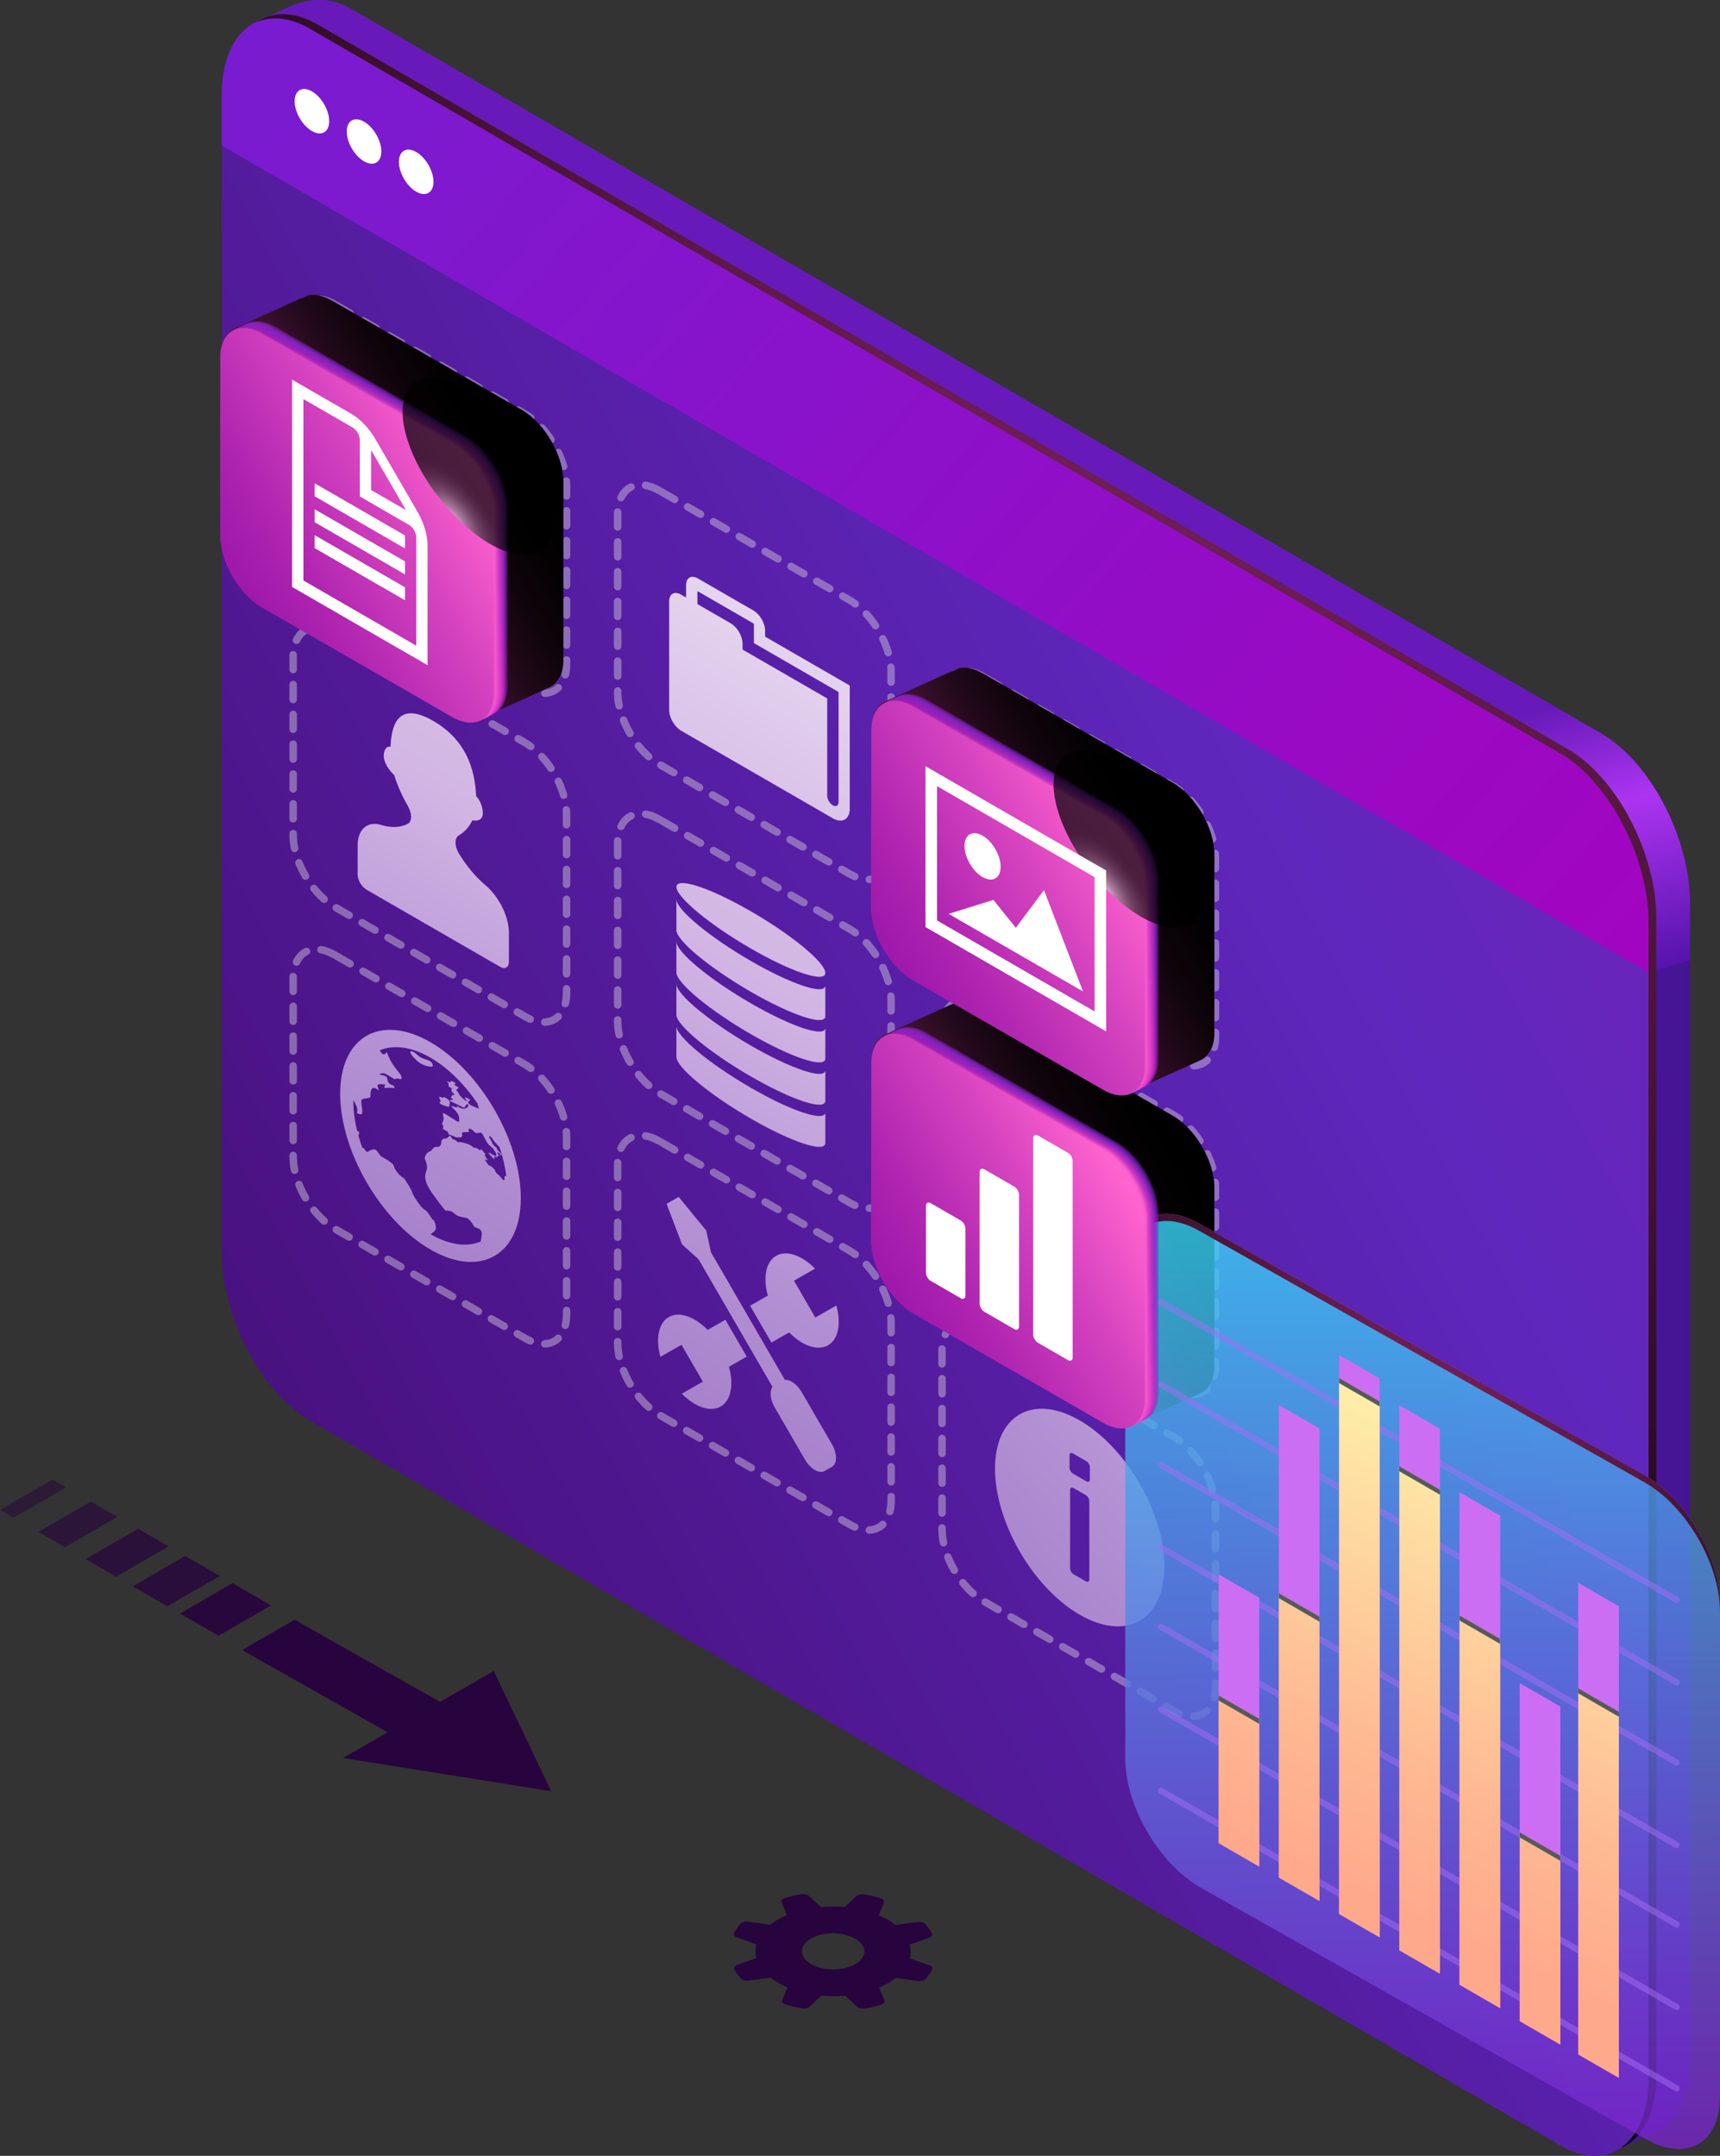 <?xml version="1.0" encoding="UTF-8"?>
<svg xmlns="http://www.w3.org/2000/svg" xmlns:xlink="http://www.w3.org/1999/xlink" viewBox="0 0 386 483.7">
  <rect x="0" y="0" width="386" height="483.7" fill="#333333" stroke="none"/>
  <defs>
    <style>
      .cls-1 {
        opacity: .94;
      }

      .cls-2 {
        opacity: .92;
      }

      .cls-3 {
        fill: url(#_Безымянный_градиент_13);
      }

      .cls-3, .cls-4, .cls-5, .cls-6, .cls-7, .cls-8, .cls-9, .cls-10, .cls-11, .cls-12, .cls-13, .cls-14, .cls-15, .cls-16, .cls-17, .cls-18, .cls-19, .cls-20, .cls-21, .cls-22, .cls-23, .cls-24, .cls-25, .cls-26, .cls-27, .cls-28, .cls-29, .cls-30, .cls-31, .cls-32, .cls-33, .cls-34, .cls-35, .cls-36, .cls-37, .cls-38, .cls-39, .cls-40, .cls-41, .cls-42, .cls-43, .cls-44, .cls-45, .cls-46, .cls-47, .cls-48, .cls-49, .cls-50, .cls-51, .cls-52, .cls-53, .cls-54, .cls-55, .cls-56, .cls-57, .cls-58, .cls-59, .cls-60, .cls-61, .cls-62, .cls-63, .cls-64, .cls-65, .cls-66, .cls-67, .cls-68, .cls-69, .cls-70, .cls-71 {
        stroke-width: 0px;
      }

      .cls-3, .cls-13, .cls-62 {
        opacity: .91;
      }

      .cls-4 {
        fill: url(#linear-gradient);
      }

      .cls-5 {
        fill: url(#_Безымянный_градиент_19);
      }

      .cls-5, .cls-6, .cls-27 {
        opacity: .64;
      }

      .cls-6 {
        fill: url(#_Безымянный_градиент_19-2);
      }

      .cls-7 {
        fill: url(#_Безымянный_градиент_20);
      }

      .cls-7, .cls-32, .cls-33 {
        opacity: .59;
      }

      .cls-8 {
        opacity: .9;
      }

      .cls-8, .cls-19, .cls-20, .cls-38, .cls-40, .cls-42, .cls-47, .cls-48, .cls-56, .cls-59, .cls-61, .cls-72, .cls-70 {
        mix-blend-mode: screen;
      }

      .cls-8, .cls-20, .cls-38, .cls-47, .cls-59, .cls-70 {
        fill: #27043d;
      }

      .cls-9 {
        fill: url(#_Безымянный_градиент_18-2);
      }

      .cls-9, .cls-60, .cls-63 {
        opacity: .68;
      }

      .cls-10 {
        fill: url(#_Безымянный_градиент_12);
      }

      .cls-10, .cls-11, .cls-26 {
        opacity: .95;
      }

      .cls-11 {
        fill: url(#_Безымянный_градиент_12-3);
      }

      .cls-73 {
        opacity: .86;
      }

      .cls-12 {
        fill: url(#New_Gradient_Swatch_copy_49);
      }

      .cls-74 {
        opacity: .8;
      }

      .cls-13 {
        fill: url(#_Безымянный_градиент_13-2);
      }

      .cls-14 {
        fill: url(#New_Gradient_Swatch_copy_50);
      }

      .cls-15 {
        fill: url(#_Безымянный_градиент_16);
      }

      .cls-15, .cls-46, .cls-55 {
        opacity: .77;
      }

      .cls-16 {
        fill: #58595b;
      }

      .cls-17 {
        fill: url(#New_Gradient_Swatch_copy_35-7);
      }

      .cls-75 {
        isolation: isolate;
      }

      .cls-18 {
        fill: url(#radial-gradient-3);
      }

      .cls-18, .cls-43, .cls-51, .cls-76, .cls-53 {
        mix-blend-mode: color-dodge;
      }

      .cls-18, .cls-51, .cls-70 {
        opacity: .7;
      }

      .cls-19 {
        fill: url(#linear-gradient-3);
      }

      .cls-20 {
        opacity: .6;
      }

      .cls-21 {
        fill: url(#New_Gradient_Swatch_copy_35-8);
      }

      .cls-22 {
        fill: url(#_Безымянный_градиент_14);
      }

      .cls-22, .cls-58, .cls-65 {
        opacity: .86;
      }

      .cls-77 {
        opacity: .84;
      }

      .cls-78 {
        opacity: .78;
      }

      .cls-23 {
        fill: url(#New_Gradient_Swatch_copy_35-4);
      }

      .cls-24 {
        fill: url(#New_Gradient_Swatch_copy_35-6);
      }

      .cls-25 {
        fill: url(#New_Gradient_Swatch_copy_35-2);
      }

      .cls-26 {
        fill: url(#_Безымянный_градиент_12-2);
      }

      .cls-27 {
        fill: url(#_Безымянный_градиент_19-3);
      }

      .cls-28 {
        fill: #cc6ef4;
      }

      .cls-28, .cls-52, .cls-54 {
        mix-blend-mode: multiply;
      }

      .cls-29 {
        fill: url(#New_Gradient_Swatch_copy_35);
      }

      .cls-30 {
        fill: url(#_Безымянный_градиент_15);
      }

      .cls-30, .cls-57, .cls-67 {
        opacity: .82;
      }

      .cls-31 {
        fill: url(#New_Gradient_Swatch_copy_26);
      }

      .cls-31, .cls-59 {
        opacity: .8;
      }

      .cls-32 {
        fill: url(#_Безымянный_градиент_20-2);
      }

      .cls-33 {
        fill: url(#_Безымянный_градиент_20-3);
      }

      .cls-34 {
        fill: url(#New_Gradient_Swatch_copy_35-3);
      }

      .cls-35 {
        fill: #c7bcd6;
      }

      .cls-79 {
        opacity: .98;
      }

      .cls-36 {
        fill: url(#_Безымянный_градиент_17);
      }

      .cls-36, .cls-45, .cls-68 {
        opacity: .73;
      }

      .cls-37 {
        fill: #fff;
      }

      .cls-38, .cls-40, .cls-42, .cls-54, .cls-61, .cls-72 {
        opacity: .5;
      }

      .cls-39 {
        fill: url(#linear-gradient-2);
      }

      .cls-40 {
        fill: url(#linear-gradient-8);
      }

      .cls-41 {
        fill: url(#_Безымянный_градиент_21-3);
      }

      .cls-41, .cls-50, .cls-64 {
        opacity: .55;
      }

      .cls-42 {
        fill: url(#linear-gradient-6);
      }

      .cls-43 {
        fill: url(#radial-gradient);
      }

      .cls-44 {
        fill: url(#New_Gradient_Swatch_copy_35-5);
      }

      .cls-80 {
        opacity: .9;
      }

      .cls-45 {
        fill: url(#_Безымянный_градиент_17-3);
      }

      .cls-46 {
        fill: url(#_Безымянный_градиент_16-3);
      }

      .cls-48 {
        fill: url(#linear-gradient-7);
      }

      .cls-49 {
        fill: url(#New_Gradient_Swatch_copy_9-2);
      }

      .cls-50 {
        fill: url(#_Безымянный_градиент_21);
      }

      .cls-51 {
        fill: url(#radial-gradient-4);
      }

      .cls-52, .cls-54 {
        fill: #a56ef4;
      }

      .cls-53 {
        fill: url(#radial-gradient-2);
      }

      .cls-81 {
        opacity: .82;
      }

      .cls-55 {
        fill: url(#_Безымянный_градиент_16-2);
      }

      .cls-56 {
        fill: url(#linear-gradient-5);
      }

      .cls-57 {
        fill: url(#_Безымянный_градиент_15-3);
      }

      .cls-58 {
        fill: url(#_Безымянный_градиент_14-3);
      }

      .cls-60 {
        fill: url(#_Безымянный_градиент_18-3);
      }

      .cls-61 {
        fill: url(#linear-gradient-4);
      }

      .cls-62 {
        fill: url(#_Безымянный_градиент_13-3);
      }

      .cls-63 {
        fill: url(#_Безымянный_градиент_18);
      }

      .cls-64 {
        fill: url(#_Безымянный_градиент_21-2);
      }

      .cls-82 {
        opacity: .88;
      }

      .cls-65 {
        fill: url(#_Безымянный_градиент_14-2);
      }

      .cls-66 {
        fill: url(#New_Gradient_Swatch_copy_8);
      }

      .cls-67 {
        fill: url(#_Безымянный_градиент_15-2);
      }

      .cls-68 {
        fill: url(#_Безымянный_градиент_17-2);
      }

      .cls-69 {
        fill: url(#New_Gradient_Swatch_copy_9-3);
      }

      .cls-83 {
        opacity: .96;
      }

      .cls-71 {
        fill: url(#New_Gradient_Swatch_copy_9);
      }
    </style>
    <linearGradient id="linear-gradient" x1="254.01" y1="241.54" x2="577.82" y2="241.54" gradientUnits="userSpaceOnUse">
      <stop offset="0" stop-color="#6b24d6"/>
      <stop offset=".74" stop-color="#200657"/>
      <stop offset="1" stop-color="#12054e"/>
    </linearGradient>
    <linearGradient id="New_Gradient_Swatch_copy_49" data-name="New Gradient Swatch copy 49" x1="239.27" y1="189.25" x2="256.37" y2="250.24" gradientUnits="userSpaceOnUse">
      <stop offset="0" stop-color="#671ab9"/>
      <stop offset=".39" stop-color="#ad34f1"/>
      <stop offset="1" stop-color="#5513ab"/>
    </linearGradient>
    <linearGradient id="linear-gradient-2" x1="621.34" y1="21.87" x2="-134.71" y2="429.81" gradientUnits="userSpaceOnUse">
      <stop offset=".01" stop-color="#9f19ab"/>
      <stop offset=".43" stop-color="#5f27bd"/>
      <stop offset=".9" stop-color="#3d065f"/>
    </linearGradient>
    <linearGradient id="New_Gradient_Swatch_copy_50" data-name="New Gradient Swatch copy 50" x1="-81.74" y1="-143.27" x2="422.73" y2="293.37" gradientUnits="userSpaceOnUse">
      <stop offset=".04" stop-color="#6b24d6"/>
      <stop offset=".32" stop-color="#7a1bd0"/>
      <stop offset=".86" stop-color="#a205c0"/>
      <stop offset=".98" stop-color="#ad00bd"/>
    </linearGradient>
    <radialGradient id="radial-gradient" cx="238.72" cy="138.88" fx="238.72" fy="138.88" r="315.77" gradientUnits="userSpaceOnUse">
      <stop offset="0" stop-color="#711f56"/>
      <stop offset=".16" stop-color="#6b1d51"/>
      <stop offset=".36" stop-color="#5c1946"/>
      <stop offset=".58" stop-color="#421232"/>
      <stop offset=".82" stop-color="#1f0818"/>
      <stop offset="1" stop-color="#000"/>
    </radialGradient>
    <linearGradient id="New_Gradient_Swatch_copy_35" data-name="New Gradient Swatch copy 35" x1="41.74" y1="292.52" x2="150.48" y2="104.61" gradientUnits="userSpaceOnUse">
      <stop offset="0" stop-color="#9f79c8"/>
      <stop offset=".14" stop-color="#a47fca"/>
      <stop offset=".33" stop-color="#b491d3"/>
      <stop offset=".55" stop-color="#cdafe1"/>
      <stop offset=".58" stop-color="#d1b4e3"/>
      <stop offset=".76" stop-color="#dac3e8"/>
      <stop offset="1" stop-color="#ebdef3"/>
    </linearGradient>
    <linearGradient id="New_Gradient_Swatch_copy_35-2" data-name="New Gradient Swatch copy 35" x1="108.62" y1="331.22" x2="217.36" y2="143.31" xlink:href="#New_Gradient_Swatch_copy_35"/>
    <linearGradient id="New_Gradient_Swatch_copy_35-3" data-name="New Gradient Swatch copy 35" x1="193.11" y1="382.95" x2="364.3" y2="235.19" xlink:href="#New_Gradient_Swatch_copy_35"/>
    <linearGradient id="New_Gradient_Swatch_copy_35-4" data-name="New Gradient Swatch copy 35" x1="67.49" y1="307.42" x2="176.22" y2="119.5" xlink:href="#New_Gradient_Swatch_copy_35"/>
    <linearGradient id="New_Gradient_Swatch_copy_35-5" data-name="New Gradient Swatch copy 35" x1="65.5" y1="306.27" x2="174.24" y2="118.36" xlink:href="#New_Gradient_Swatch_copy_35"/>
    <linearGradient id="New_Gradient_Swatch_copy_35-6" data-name="New Gradient Swatch copy 35" x1="57.53" y1="301.65" x2="166.26" y2="113.74" xlink:href="#New_Gradient_Swatch_copy_35"/>
    <linearGradient id="New_Gradient_Swatch_copy_35-7" data-name="New Gradient Swatch copy 35" x1="79.99" y1="314.65" x2="188.72" y2="126.74" xlink:href="#New_Gradient_Swatch_copy_35"/>
    <linearGradient id="New_Gradient_Swatch_copy_35-8" data-name="New Gradient Swatch copy 35" x1="139.6" y1="349.15" x2="248.33" y2="161.23" xlink:href="#New_Gradient_Swatch_copy_35"/>
    <linearGradient id="linear-gradient-3" x1="200.15" y1="292.25" x2="265.25" y2="254.04" gradientUnits="userSpaceOnUse">
      <stop offset="0" stop-color="#dc3daa"/>
      <stop offset=".07" stop-color="#bc3491"/>
      <stop offset=".2" stop-color="#8b266b"/>
      <stop offset=".33" stop-color="#601a4a"/>
      <stop offset=".46" stop-color="#3d112f"/>
      <stop offset=".59" stop-color="#22091a"/>
      <stop offset=".72" stop-color="#0f040b"/>
      <stop offset=".86" stop-color="#030102"/>
      <stop offset="1" stop-color="#000"/>
    </linearGradient>
    <linearGradient id="New_Gradient_Swatch_copy_26" data-name="New Gradient Swatch copy 26" x1="319.74" y1="499.45" x2="318.72" y2="238.59" gradientUnits="userSpaceOnUse">
      <stop offset=".03" stop-color="#7c1dc9"/>
      <stop offset=".21" stop-color="#6e41d1"/>
      <stop offset=".62" stop-color="#4c9be8"/>
      <stop offset="1" stop-color="#2af6ff"/>
    </linearGradient>
    <radialGradient id="radial-gradient-2" cx="319.26" cy="316.97" fx="319.26" fy="316.97" r="123.87" xlink:href="#radial-gradient"/>
    <linearGradient id="New_Gradient_Swatch_copy_8" data-name="New Gradient Swatch copy 8" x1="8403.3" y1="431.92" x2="8360.44" y2="338.75" gradientTransform="translate(8714.86) rotate(-180) scale(1 -1)" gradientUnits="userSpaceOnUse">
      <stop offset=".04" stop-color="#ffa98c"/>
      <stop offset=".32" stop-color="#feb892"/>
      <stop offset=".86" stop-color="#fee0a3"/>
      <stop offset="1" stop-color="#feeca8"/>
    </linearGradient>
    <linearGradient id="linear-gradient-4" x1="256.43" y1="258.94" x2="203.95" y2="289.47" gradientUnits="userSpaceOnUse">
      <stop offset=".04" stop-color="#7c25cc"/>
      <stop offset=".3" stop-color="#8b23c9"/>
      <stop offset=".82" stop-color="#b320c4"/>
      <stop offset=".98" stop-color="#c21fc2"/>
      <stop offset="1" stop-color="#c21fc3"/>
    </linearGradient>
    <linearGradient id="_Безымянный_градиент_21" data-name="Безымянный градиент 21" x1="249.49" y1="253.25" x2="209.93" y2="295.05" gradientUnits="userSpaceOnUse">
      <stop offset=".04" stop-color="#7f24c9"/>
      <stop offset=".3" stop-color="#8e24c7"/>
      <stop offset=".8" stop-color="#b624c4"/>
      <stop offset=".98" stop-color="#c725c3"/>
      <stop offset="1" stop-color="#c825c4"/>
    </linearGradient>
    <linearGradient id="_Безымянный_градиент_20" data-name="Безымянный градиент 20" x1="242.33" y1="248.42" x2="216.09" y2="299.81" gradientUnits="userSpaceOnUse">
      <stop offset=".04" stop-color="#8223c6"/>
      <stop offset=".29" stop-color="#9124c5"/>
      <stop offset=".77" stop-color="#b928c4"/>
      <stop offset=".98" stop-color="#cd2bc4"/>
      <stop offset="1" stop-color="#cd2bc5"/>
    </linearGradient>
    <linearGradient id="_Безымянный_градиент_19" data-name="Безымянный градиент 19" x1="235.97" y1="235.36" x2="221.5" y2="312.22" gradientUnits="userSpaceOnUse">
      <stop offset=".04" stop-color="#8622c3"/>
      <stop offset=".28" stop-color="#9525c3"/>
      <stop offset=".77" stop-color="#bd2cc4"/>
      <stop offset=".98" stop-color="#d231c5"/>
      <stop offset="1" stop-color="#d332c6"/>
    </linearGradient>
    <linearGradient id="_Безымянный_градиент_18" data-name="Безымянный градиент 18" x1="223.38" y1="227.11" x2="232.69" y2="320.12" gradientUnits="userSpaceOnUse">
      <stop offset=".04" stop-color="#8921c0"/>
      <stop offset=".28" stop-color="#9825c1"/>
      <stop offset=".75" stop-color="#c030c4"/>
      <stop offset=".98" stop-color="#d737c6"/>
      <stop offset="1" stop-color="#d838c7"/>
    </linearGradient>
    <linearGradient id="_Безымянный_градиент_17" data-name="Безымянный градиент 17" x1="208.04" y1="226.47" x2="246.4" y2="320.92" gradientUnits="userSpaceOnUse">
      <stop offset=".04" stop-color="#8c20bd"/>
      <stop offset=".27" stop-color="#9b25be"/>
      <stop offset=".73" stop-color="#c333c3"/>
      <stop offset=".98" stop-color="#dd3dc7"/>
      <stop offset="1" stop-color="#de3ec8"/>
    </linearGradient>
    <linearGradient id="_Безымянный_градиент_16" data-name="Безымянный градиент 16" x1="194.45" y1="233.8" x2="258.45" y2="314.31" gradientUnits="userSpaceOnUse">
      <stop offset=".04" stop-color="#8f1eba"/>
      <stop offset=".27" stop-color="#9e25bc"/>
      <stop offset=".71" stop-color="#c637c3"/>
      <stop offset=".98" stop-color="#e244c8"/>
      <stop offset="1" stop-color="#e344c9"/>
    </linearGradient>
    <linearGradient id="_Безымянный_градиент_15" data-name="Безымянный градиент 15" x1="186.54" y1="246.97" x2="265.18" y2="302.3" gradientUnits="userSpaceOnUse">
      <stop offset=".04" stop-color="#921db7"/>
      <stop offset=".26" stop-color="#a125ba"/>
      <stop offset=".69" stop-color="#c93ac2"/>
      <stop offset=".98" stop-color="#e84ac9"/>
      <stop offset="1" stop-color="#e94aca"/>
    </linearGradient>
    <linearGradient id="_Безымянный_градиент_14" data-name="Безымянный градиент 14" x1="186.45" y1="262.04" x2="264.66" y2="288.58" gradientUnits="userSpaceOnUse">
      <stop offset=".04" stop-color="#951cb4"/>
      <stop offset=".26" stop-color="#a425b7"/>
      <stop offset=".68" stop-color="#cc3cc1"/>
      <stop offset=".98" stop-color="#ed50ca"/>
      <stop offset="1" stop-color="#ee50cb"/>
    </linearGradient>
    <linearGradient id="_Безымянный_градиент_13" data-name="Безымянный градиент 13" x1="193.75" y1="274.59" x2="257.3" y2="277.22" gradientUnits="userSpaceOnUse">
      <stop offset=".04" stop-color="#991bb1"/>
      <stop offset=".25" stop-color="#a825b5"/>
      <stop offset=".68" stop-color="#d03fc1"/>
      <stop offset=".98" stop-color="#f256cb"/>
      <stop offset="1" stop-color="#f457cc"/>
    </linearGradient>
    <linearGradient id="_Безымянный_градиент_12" data-name="Безымянный градиент 12" x1="195.96" y1="283.72" x2="254.67" y2="269.06" gradientUnits="userSpaceOnUse">
      <stop offset=".04" stop-color="#9c1aae"/>
      <stop offset=".25" stop-color="#ab25b3"/>
      <stop offset=".66" stop-color="#d341c0"/>
      <stop offset=".98" stop-color="#f85ccc"/>
      <stop offset="1" stop-color="#f95dcd"/>
    </linearGradient>
    <linearGradient id="New_Gradient_Swatch_copy_9" data-name="New Gradient Swatch copy 9" x1="199.87" y1="291.69" x2="250.47" y2="261.99" gradientUnits="userSpaceOnUse">
      <stop offset=".04" stop-color="#9f19ab"/>
      <stop offset=".24" stop-color="#ae24b0"/>
      <stop offset=".65" stop-color="#d643bf"/>
      <stop offset="1" stop-color="#ff63ce"/>
    </linearGradient>
    <linearGradient id="linear-gradient-5" x1="200.15" y1="217.53" x2="265.25" y2="179.32" xlink:href="#linear-gradient-3"/>
    <linearGradient id="linear-gradient-6" x1="256.43" y1="184.22" x2="203.95" y2="214.75" xlink:href="#linear-gradient-4"/>
    <linearGradient id="_Безымянный_градиент_21-2" data-name="Безымянный градиент 21" x1="249.49" y1="178.53" x2="209.93" y2="220.33" xlink:href="#_Безымянный_градиент_21"/>
    <linearGradient id="_Безымянный_градиент_20-2" data-name="Безымянный градиент 20" x1="242.33" y1="173.7" x2="216.09" y2="225.09" xlink:href="#_Безымянный_градиент_20"/>
    <linearGradient id="_Безымянный_градиент_19-2" data-name="Безымянный градиент 19" x1="235.97" y1="160.64" x2="221.5" y2="237.5" xlink:href="#_Безымянный_градиент_19"/>
    <linearGradient id="_Безымянный_градиент_18-2" data-name="Безымянный градиент 18" x1="223.38" y1="152.39" x2="232.69" y2="245.4" xlink:href="#_Безымянный_градиент_18"/>
    <linearGradient id="_Безымянный_градиент_17-2" data-name="Безымянный градиент 17" x1="208.04" y1="151.75" x2="246.4" y2="246.2" xlink:href="#_Безымянный_градиент_17"/>
    <linearGradient id="_Безымянный_градиент_16-2" data-name="Безымянный градиент 16" x1="194.45" y1="159.08" x2="258.45" y2="239.59" xlink:href="#_Безымянный_градиент_16"/>
    <linearGradient id="_Безымянный_градиент_15-2" data-name="Безымянный градиент 15" x1="186.54" y1="172.25" x2="265.18" y2="227.58" xlink:href="#_Безымянный_градиент_15"/>
    <linearGradient id="_Безымянный_градиент_14-2" data-name="Безымянный градиент 14" x1="186.45" y1="187.32" x2="264.66" y2="213.86" xlink:href="#_Безымянный_градиент_14"/>
    <linearGradient id="_Безымянный_градиент_13-2" data-name="Безымянный градиент 13" x1="193.75" y1="199.87" x2="257.3" y2="202.5" xlink:href="#_Безымянный_градиент_13"/>
    <linearGradient id="_Безымянный_градиент_12-2" data-name="Безымянный градиент 12" x1="195.96" y1="209" x2="254.67" y2="194.34" xlink:href="#_Безымянный_градиент_12"/>
    <linearGradient id="New_Gradient_Swatch_copy_9-2" data-name="New Gradient Swatch copy 9" x1="199.87" y1="216.97" x2="250.47" y2="187.27" xlink:href="#New_Gradient_Swatch_copy_9"/>
    <radialGradient id="radial-gradient-3" cx="6110.24" cy="6792.33" fx="6110.24" fy="6792.33" r="25.62" gradientTransform="translate(6049.03 2822.38) rotate(-127.68) scale(.92 -.44)" gradientUnits="userSpaceOnUse">
      <stop offset="0" stop-color="#fff"/>
      <stop offset=".01" stop-color="#f6f6f6"/>
      <stop offset=".1" stop-color="#bdbdbd"/>
      <stop offset=".19" stop-color="#8b8b8b"/>
      <stop offset=".29" stop-color="#606060"/>
      <stop offset=".38" stop-color="#3d3d3d"/>
      <stop offset=".48" stop-color="#222"/>
      <stop offset=".57" stop-color="#0f0f0f"/>
      <stop offset=".67" stop-color="#030303"/>
      <stop offset=".77" stop-color="#000"/>
    </radialGradient>
    <linearGradient id="linear-gradient-7" x1="54.06" y1="133.88" x2="119.16" y2="95.68" xlink:href="#linear-gradient-3"/>
    <linearGradient id="linear-gradient-8" x1="110.34" y1="100.58" x2="57.85" y2="131.11" xlink:href="#linear-gradient-4"/>
    <linearGradient id="_Безымянный_градиент_21-3" data-name="Безымянный градиент 21" x1="103.4" y1="94.89" x2="63.83" y2="136.69" xlink:href="#_Безымянный_градиент_21"/>
    <linearGradient id="_Безымянный_градиент_20-3" data-name="Безымянный градиент 20" x1="96.24" y1="90.06" x2="70" y2="141.44" xlink:href="#_Безымянный_градиент_20"/>
    <linearGradient id="_Безымянный_градиент_19-3" data-name="Безымянный градиент 19" x1="89.88" y1="77" x2="75.4" y2="153.86" xlink:href="#_Безымянный_градиент_19"/>
    <linearGradient id="_Безымянный_градиент_18-3" data-name="Безымянный градиент 18" x1="77.28" y1="68.75" x2="86.6" y2="161.76" xlink:href="#_Безымянный_градиент_18"/>
    <linearGradient id="_Безымянный_градиент_17-3" data-name="Безымянный градиент 17" x1="61.95" y1="68.11" x2="100.3" y2="162.56" xlink:href="#_Безымянный_градиент_17"/>
    <linearGradient id="_Безымянный_градиент_16-3" data-name="Безымянный градиент 16" x1="48.35" y1="75.44" x2="112.36" y2="155.94" xlink:href="#_Безымянный_градиент_16"/>
    <linearGradient id="_Безымянный_градиент_15-3" data-name="Безымянный градиент 15" x1="40.45" y1="88.61" x2="119.09" y2="143.94" xlink:href="#_Безымянный_градиент_15"/>
    <linearGradient id="_Безымянный_градиент_14-3" data-name="Безымянный градиент 14" x1="40.36" y1="103.67" x2="118.56" y2="130.22" xlink:href="#_Безымянный_градиент_14"/>
    <linearGradient id="_Безымянный_градиент_13-3" data-name="Безымянный градиент 13" x1="47.66" y1="116.23" x2="111.21" y2="118.86" xlink:href="#_Безымянный_градиент_13"/>
    <linearGradient id="_Безымянный_градиент_12-3" data-name="Безымянный градиент 12" x1="49.86" y1="125.36" x2="108.58" y2="110.7" xlink:href="#_Безымянный_градиент_12"/>
    <linearGradient id="New_Gradient_Swatch_copy_9-3" data-name="New Gradient Swatch copy 9" x1="53.77" y1="133.33" x2="104.38" y2="103.63" xlink:href="#New_Gradient_Swatch_copy_9"/>
    <radialGradient id="radial-gradient-4" cx="6279.08" cy="6939.5" fx="6279.08" fy="6939.5" r="25.62" gradientTransform="translate(3148.42 5887.55) rotate(-90) scale(.92 -.44)" xlink:href="#radial-gradient-3"/>
  </defs>
  <g class="cls-75">
    <g id="_Слой_1" data-name="Слой 1">
      <g>
        <g>
          <path class="cls-4" d="M359.37,476.92L78.93,314.41c-10.98-6.34-19.89-23.35-19.89-38V17.12c0-7.45-6.12-9.09-2.41-11.77.14-.1,8.69-3.99,8.85-4.05,3.99-1.53,8.26-2.21,13.45.78l280.44,162.51c10.98,6.34,19.89,23.35,19.89,38v259.29c0,7.78-2.51,13.33-6.52,15.87-.24.15-10.54,5.05-10.8,5.14-3.55,1.18,2.24-3.2-2.56-5.97Z"/>
          <path class="cls-12" d="M369.96,218.2l9.3-2.74v-12.87c0-14.64-8.9-31.65-19.89-38L78.93,2.09c-5.18-2.99-9.46-2.31-13.45-.78-.16.06-8.71,3.95-8.85,4.05-3.71,2.68,2.41,4.32,2.41,11.77v20.91l310.91,180.17Z"/>
          <path class="cls-39" d="M350.07,481.31L69.64,318.8c-10.98-6.34-19.89-23.35-19.89-38V21.52c0-14.64,8.9-21.37,19.89-15.03l280.44,162.51c10.98,6.34,19.89,23.35,19.89,38v259.29c0,14.64-8.9,21.37-19.89,15.03Z"/>
          <path class="cls-14" d="M350.07,168.99L69.64,6.48c-10.98-6.34-19.89.39-19.89,15.03v11.13l320.21,185.56v-11.22c0-14.64-8.9-31.65-19.89-38Z"/>
          <path class="cls-43" d="M351.8,168.05L71.37,5.55c-5.28-3.05-10.06-3.05-13.62-.63,3.32-1.4,7.43-1.01,11.89,1.57l280.44,162.51c10.98,6.34,19.89,23.35,19.89,38v259.29c0,7.61-2.42,13.05-6.26,15.66,4.85-2.04,8-7.91,8-16.6V206.05c0-14.64-8.9-31.65-19.89-38Z"/>
          <g>
            <path class="cls-37" d="M97.28,40.79c0,2.46-1.74,3.45-3.88,2.21-2.14-1.24-3.88-4.23-3.88-6.69s1.74-3.45,3.88-2.21c2.14,1.24,3.88,4.23,3.88,6.69Z"/>
            <path class="cls-37" d="M85.58,33.99c0,2.46-1.74,3.45-3.88,2.21-2.14-1.24-3.88-4.23-3.88-6.69s1.74-3.45,3.88-2.21c2.14,1.24,3.88,4.23,3.88,6.69Z"/>
            <path class="cls-37" d="M73.88,27.19c0,2.46-1.74,3.45-3.88,2.21-2.14-1.24-3.88-4.23-3.88-6.69s1.74-3.45,3.88-2.21c2.14,1.24,3.88,4.23,3.88,6.69Z"/>
          </g>
        </g>
        <g>
          <g class="cls-72">
            <path class="cls-35" d="M122.25,156.38c-.44,0-.82-.35-.83-.8-.02-.46.33-.85.8-.87.98-.05,1.82-.39,2.48-1.02.33-.32.86-.31,1.18.03.32.33.31.86-.03,1.18-.95.9-2.18,1.42-3.56,1.48-.01,0-.03,0-.04,0ZM119.01,155.72c-.11,0-.22-.02-.33-.07-.43-.18-.87-.4-1.31-.66l-1.71-.99c-.4-.23-.54-.74-.31-1.14.23-.4.74-.54,1.14-.31l1.72.99c.38.22.76.41,1.13.57.42.18.62.67.44,1.1-.14.32-.44.51-.77.51ZM113.17,152.45c-.14,0-.29-.04-.42-.11l-2.9-1.67c-.4-.23-.54-.74-.31-1.14.23-.4.74-.54,1.14-.31l2.9,1.67c.4.23.54.74.31,1.14-.16.27-.44.42-.73.42ZM126.86,152.24c-.07,0-.14,0-.2-.03-.45-.11-.72-.57-.61-1.02.17-.68.26-1.44.26-2.27v-.85c0-.46.37-.84.84-.84s.84.37.84.84v.85c0,.96-.1,1.87-.31,2.68-.09.38-.44.63-.81.63ZM107.37,149.11c-.14,0-.29-.04-.42-.11l-2.9-1.67c-.4-.23-.54-.74-.31-1.14.23-.4.74-.54,1.14-.31l2.9,1.67c.4.23.54.74.31,1.14-.16.27-.44.42-.73.42ZM101.57,145.77c-.14,0-.29-.04-.42-.11l-2.9-1.67c-.4-.23-.54-.74-.31-1.14.23-.4.74-.54,1.14-.31l2.9,1.67c.4.23.54.74.31,1.14-.16.27-.44.42-.73.42ZM127.15,145.57c-.46,0-.84-.37-.84-.84v-3.35c0-.46.37-.84.84-.84s.84.37.84.84v3.35c0,.46-.37.84-.84.84ZM95.77,142.43c-.14,0-.29-.04-.42-.11l-2.9-1.67c-.4-.23-.54-.74-.31-1.14.23-.4.74-.54,1.14-.31l2.9,1.67c.4.23.54.74.31,1.14-.16.27-.44.42-.73.42ZM89.97,139.1c-.14,0-.29-.04-.42-.11l-2.9-1.67c-.4-.23-.54-.74-.31-1.14.23-.4.74-.54,1.14-.31l2.9,1.67c.4.23.54.74.31,1.14-.16.27-.44.42-.73.42ZM127.15,138.88c-.46,0-.84-.37-.84-.84v-3.35c0-.46.37-.84.84-.84s.84.37.84.84v3.35c0,.46-.37.84-.84.84ZM84.17,135.76c-.14,0-.29-.04-.42-.11l-2.9-1.67c-.4-.23-.54-.74-.31-1.14.23-.4.74-.54,1.14-.31l2.9,1.67c.4.23.54.74.31,1.14-.16.27-.44.42-.73.42ZM78.37,132.42c-.14,0-.29-.04-.42-.11l-2.9-1.67c-.4-.23-.54-.74-.31-1.14.23-.4.74-.54,1.14-.31l2.9,1.67c.4.23.54.74.31,1.14-.16.27-.44.42-.73.42ZM127.15,132.19c-.46,0-.84-.37-.84-.84v-3.35c0-.46.37-.84.84-.84s.84.37.84.84v3.35c0,.46-.37.84-.84.84ZM72.75,128.82c-.2,0-.39-.07-.55-.21-.84-.74-1.65-1.59-2.4-2.53-.29-.36-.23-.89.13-1.18.36-.29.89-.23,1.17.13.69.86,1.43,1.64,2.2,2.32.35.31.38.83.08,1.18-.17.19-.4.28-.63.28ZM127.15,125.5c-.46,0-.84-.37-.84-.84v-3.35c0-.46.37-.84.84-.84s.84.37.84.84v3.35c0,.46-.37.84-.84.84ZM68.56,123.64c-.29,0-.57-.15-.72-.42-.59-1.01-1.1-2.06-1.52-3.12-.17-.43.04-.92.47-1.09.43-.17.91.04,1.09.47.39.98.87,1.96,1.41,2.89.23.4.1.91-.3,1.14-.13.08-.28.11-.42.11ZM127.15,118.81c-.46,0-.84-.37-.84-.84v-3.35c0-.46.37-.84.84-.84s.84.37.84.84v3.35c0,.46-.37.84-.84.84ZM66.12,117.44c-.39,0-.74-.27-.82-.67-.23-1.1-.35-2.17-.35-3.19v-.3c0-.46.37-.84.84-.84s.84.37.84.84v.3c0,.9.1,1.86.31,2.85.09.45-.2.9-.65.99-.06.01-.12.02-.17.02ZM127.15,112.11c-.46,0-.84-.37-.84-.84v-2.28c0-.33-.01-.66-.04-.99-.04-.46.3-.86.76-.9.45-.03.86.31.9.77.03.38.05.76.05,1.13v2.28c0,.46-.37.84-.84.84ZM65.79,110.77c-.46,0-.84-.37-.84-.84v-3.35c0-.46.37-.84.84-.84s.84.37.84.84v3.35c0,.46-.37.84-.84.84ZM126.49,105.49c-.36,0-.7-.24-.8-.6-.29-1-.67-2.01-1.14-3-.2-.42-.02-.92.4-1.11.42-.2.92-.02,1.11.4.5,1.07.92,2.16,1.23,3.25.13.44-.13.91-.57,1.04-.08.02-.16.03-.23.03ZM65.79,104.08c-.46,0-.84-.37-.84-.84v-3.35c0-.46.37-.84.84-.84s.84.37.84.84v3.35c0,.46-.37.84-.84.84ZM123.66,99.45c-.27,0-.54-.13-.7-.37-.6-.91-1.27-1.76-1.98-2.53-.31-.34-.29-.87.05-1.18.34-.31.87-.29,1.18.05.77.84,1.48,1.76,2.14,2.74.26.38.15.9-.23,1.16-.14.09-.3.14-.46.14ZM65.79,97.38c-.46,0-.84-.37-.84-.84v-3.35c0-.46.37-.84.84-.84s.84.37.84.84v3.35c0,.46-.37.84-.84.84ZM119.13,94.57c-.17,0-.35-.05-.5-.16-.41-.31-.84-.59-1.26-.83l-1.5-.86c-.4-.23-.54-.74-.31-1.14.23-.4.75-.54,1.14-.31l1.5.87c.48.28.96.59,1.42.94.37.27.45.8.17,1.17-.16.22-.42.34-.67.34ZM113.38,91.15c-.14,0-.29-.04-.42-.11l-2.9-1.67c-.4-.23-.54-.74-.31-1.14.23-.4.75-.54,1.14-.31l2.9,1.67c.4.23.54.74.31,1.14-.16.27-.44.42-.73.42ZM65.79,90.69c-.46,0-.84-.37-.84-.84v-3.35c0-.46.37-.84.84-.84s.84.37.84.84v3.35c0,.46-.37.84-.84.84ZM107.58,87.81c-.14,0-.29-.04-.42-.11l-2.9-1.67c-.4-.23-.54-.74-.31-1.14.23-.4.74-.54,1.14-.31l2.9,1.67c.4.23.54.74.31,1.14-.16.27-.44.42-.73.42ZM101.78,84.47c-.14,0-.29-.04-.42-.11l-2.9-1.67c-.4-.23-.54-.74-.31-1.14.23-.4.74-.54,1.14-.31l2.9,1.67c.4.23.54.74.31,1.14-.16.27-.44.42-.73.42ZM65.79,84c-.46,0-.84-.37-.84-.84v-3.35c0-.46.37-.84.84-.84s.84.37.84.84v3.35c0,.46-.37.84-.84.84ZM95.98,81.13c-.14,0-.29-.04-.42-.11l-2.9-1.67c-.4-.23-.54-.74-.31-1.14.23-.4.74-.54,1.14-.31l2.9,1.67c.4.23.54.74.31,1.14-.16.27-.44.42-.73.42ZM90.18,77.8c-.14,0-.29-.04-.42-.11l-2.9-1.67c-.4-.23-.54-.74-.31-1.14.23-.4.74-.54,1.14-.31l2.9,1.67c.4.23.54.74.31,1.14-.16.27-.44.42-.73.42ZM65.79,77.31c-.46,0-.84-.37-.84-.84v-3.38c.03-.46.36-.83.88-.8.46.02.82.41.8.87v3.31c-.01.46-.39.84-.85.84ZM84.38,74.46c-.14,0-.29-.04-.42-.11l-2.9-1.67c-.4-.23-.54-.74-.31-1.14.23-.4.74-.54,1.14-.31l2.9,1.67c.4.23.54.74.31,1.14-.16.27-.44.42-.73.42ZM78.58,71.12c-.14,0-.29-.04-.42-.11l-2.9-1.67c-.09-.05-.17-.12-.24-.2-.1-.01-.2-.05-.3-.1-.98-.57-1.93-.93-2.83-1.09-.45-.08-.76-.51-.68-.97.08-.46.5-.76.97-.68,1.09.19,2.23.62,3.38,1.29.09.05.17.12.24.2.1.01.2.05.29.1l2.9,1.67c.4.23.54.74.31,1.14-.16.27-.44.42-.73.42ZM66.53,70.72c-.12,0-.24-.03-.35-.08-.42-.2-.6-.69-.4-1.11.59-1.26,1.5-2.22,2.64-2.78.41-.2.92-.03,1.12.38.2.41.03.92-.38,1.12-.8.39-1.43,1.06-1.86,1.99-.14.3-.44.48-.76.48Z"/>
          </g>
          <g class="cls-72">
            <path class="cls-35" d="M195.09,198.15c-.44,0-.82-.35-.83-.8-.02-.46.33-.85.8-.87.98-.05,1.82-.39,2.48-1.02.33-.32.86-.31,1.18.03.32.33.31.86-.03,1.18-.95.9-2.18,1.42-3.56,1.48-.01,0-.03,0-.04,0ZM191.84,197.49c-.11,0-.22-.02-.33-.07-.43-.18-.87-.4-1.31-.66l-1.71-.99c-.4-.23-.54-.74-.31-1.14.23-.4.74-.54,1.14-.31l1.72.99c.38.22.76.41,1.13.57.42.18.62.67.44,1.1-.14.32-.44.51-.77.51ZM186,194.22c-.14,0-.29-.04-.42-.11l-2.9-1.67c-.4-.23-.54-.74-.31-1.14.23-.4.74-.54,1.14-.31l2.9,1.67c.4.23.54.74.31,1.14-.16.27-.44.42-.73.42ZM199.7,194.01c-.07,0-.14,0-.2-.03-.45-.11-.72-.57-.61-1.02.17-.68.26-1.44.26-2.27v-.85c0-.46.37-.84.84-.84s.84.37.84.84v.85c0,.96-.1,1.87-.31,2.68-.09.38-.44.63-.81.63ZM180.2,190.88c-.14,0-.29-.04-.42-.11l-2.9-1.67c-.4-.23-.54-.74-.31-1.14.23-.4.74-.54,1.14-.31l2.9,1.67c.4.23.54.74.31,1.14-.16.27-.44.42-.73.42ZM174.4,187.54c-.14,0-.29-.04-.42-.11l-2.9-1.67c-.4-.23-.54-.74-.31-1.14.23-.4.74-.54,1.14-.31l2.9,1.67c.4.23.54.74.31,1.14-.16.27-.44.42-.73.42ZM199.98,187.34c-.46,0-.84-.37-.84-.84v-3.35c0-.46.37-.84.84-.84s.84.37.84.84v3.35c0,.46-.37.84-.84.84ZM168.61,184.2c-.14,0-.29-.04-.42-.11l-2.9-1.67c-.4-.23-.54-.74-.31-1.14.23-.4.74-.54,1.14-.31l2.9,1.67c.4.23.54.74.31,1.14-.16.27-.44.42-.73.42ZM162.81,180.86c-.14,0-.29-.04-.42-.11l-2.9-1.67c-.4-.23-.54-.74-.31-1.14.23-.4.75-.54,1.14-.31l2.9,1.67c.4.23.54.74.31,1.14-.16.27-.44.42-.73.42ZM199.98,180.65c-.46,0-.84-.37-.84-.84v-3.35c0-.46.37-.84.84-.84s.84.37.84.84v3.35c0,.46-.37.84-.84.84ZM157.01,177.53c-.14,0-.29-.04-.42-.11l-2.9-1.67c-.4-.23-.54-.74-.31-1.14.23-.4.75-.54,1.14-.31l2.9,1.67c.4.23.54.74.31,1.14-.16.27-.44.42-.73.42ZM151.21,174.19c-.14,0-.29-.04-.42-.11l-2.9-1.67c-.4-.23-.54-.74-.31-1.14.23-.4.74-.54,1.14-.31l2.9,1.67c.4.23.54.74.31,1.14-.16.27-.44.42-.73.42ZM199.98,173.96c-.46,0-.84-.37-.84-.84v-3.35c0-.46.37-.84.84-.84s.84.37.84.84v3.35c0,.46-.37.84-.84.84ZM145.58,170.59c-.2,0-.39-.07-.55-.21-.84-.74-1.65-1.59-2.4-2.53-.29-.36-.23-.89.13-1.18.36-.29.89-.23,1.17.13.69.86,1.43,1.64,2.2,2.32.35.31.38.83.08,1.18-.16.19-.4.28-.63.28ZM199.98,167.27c-.46,0-.84-.37-.84-.84v-3.35c0-.46.37-.84.84-.84s.84.37.84.84v3.35c0,.46-.37.84-.84.84ZM141.39,165.41c-.29,0-.57-.15-.72-.42-.59-1.01-1.1-2.06-1.52-3.12-.17-.43.04-.92.47-1.09.42-.17.91.04,1.09.47.39.98.87,1.96,1.41,2.89.23.4.1.91-.3,1.14-.13.08-.28.11-.42.11ZM199.98,160.57c-.46,0-.84-.37-.84-.84v-3.35c0-.46.37-.84.84-.84s.84.37.84.84v3.35c0,.46-.37.84-.84.84ZM138.95,159.2c-.39,0-.74-.27-.82-.67-.23-1.1-.35-2.17-.35-3.19v-.3c0-.46.37-.84.84-.84s.84.37.84.84v.3c0,.9.1,1.86.31,2.85.09.45-.2.9-.65.99-.06.01-.12.02-.17.02ZM199.98,153.88c-.46,0-.84-.37-.84-.84v-2.28c0-.33-.01-.66-.04-.99-.04-.46.3-.86.76-.9.46-.04.86.3.9.77.03.38.05.76.05,1.13v2.28c0,.46-.37.84-.84.84ZM138.62,152.54c-.46,0-.84-.37-.84-.84v-3.35c0-.46.37-.84.84-.84s.84.37.84.84v3.35c0,.46-.37.84-.84.84ZM199.32,147.26c-.36,0-.7-.24-.8-.6-.29-1-.67-2.01-1.14-3-.2-.42-.02-.92.4-1.11.42-.2.92-.02,1.11.4.5,1.07.92,2.16,1.24,3.25.13.44-.13.91-.57,1.04-.08.02-.16.03-.23.03ZM138.62,145.84c-.46,0-.84-.37-.84-.84v-3.35c0-.46.37-.84.84-.84s.84.37.84.84v3.35c0,.46-.37.84-.84.84ZM196.49,141.22c-.27,0-.54-.13-.7-.37-.6-.91-1.27-1.76-1.98-2.53-.31-.34-.29-.87.05-1.18.34-.31.87-.29,1.18.05.77.84,1.48,1.76,2.14,2.74.26.38.15.9-.23,1.16-.14.09-.3.14-.46.14ZM138.62,139.15c-.46,0-.84-.37-.84-.84v-3.35c0-.46.37-.84.84-.84s.84.37.84.84v3.35c0,.46-.37.84-.84.84ZM191.96,136.33c-.17,0-.35-.05-.5-.17-.41-.31-.84-.58-1.26-.83l-1.5-.86c-.4-.23-.54-.74-.31-1.14.23-.4.74-.54,1.14-.31l1.5.87c.48.28.96.59,1.42.94.37.27.45.8.17,1.17-.16.22-.42.34-.67.34ZM186.21,132.92c-.14,0-.29-.04-.42-.11l-2.9-1.67c-.4-.23-.54-.74-.31-1.14.23-.4.74-.54,1.14-.31l2.9,1.67c.4.23.54.74.31,1.14-.16.27-.44.42-.73.42ZM138.62,132.46c-.46,0-.84-.37-.84-.84v-3.35c0-.46.37-.84.84-.84s.84.37.84.84v3.35c0,.46-.37.84-.84.84ZM180.42,129.58c-.14,0-.29-.04-.42-.11l-2.9-1.67c-.4-.23-.54-.74-.31-1.14.23-.4.74-.54,1.14-.31l2.9,1.67c.4.23.54.74.31,1.14-.16.27-.44.42-.73.42ZM174.62,126.24c-.14,0-.29-.04-.42-.11l-2.9-1.67c-.4-.23-.54-.74-.31-1.14.23-.4.74-.54,1.14-.31l2.9,1.67c.4.23.54.74.31,1.14-.16.27-.44.42-.73.42ZM138.62,125.77c-.46,0-.84-.37-.84-.84v-3.35c0-.46.37-.84.84-.84s.84.37.84.84v3.35c0,.46-.37.84-.84.84ZM168.82,122.9c-.14,0-.29-.04-.42-.11l-2.9-1.67c-.4-.23-.54-.74-.31-1.14.23-.4.74-.54,1.14-.31l2.9,1.67c.4.23.54.74.31,1.14-.16.27-.44.42-.73.42ZM163.02,119.56c-.14,0-.29-.04-.42-.11l-2.9-1.67c-.4-.23-.54-.74-.31-1.14.23-.4.74-.54,1.14-.31l2.9,1.67c.4.23.54.74.31,1.14-.16.27-.44.42-.73.42ZM138.62,119.08c-.46,0-.84-.37-.84-.84v-3.38c.03-.46.33-.83.88-.8.46.02.82.41.8.87v3.31c-.01.46-.39.84-.85.84ZM157.22,116.23c-.14,0-.29-.04-.42-.11l-2.9-1.67c-.4-.23-.54-.74-.31-1.14.23-.4.74-.54,1.14-.31l2.9,1.67c.4.23.54.74.31,1.14-.16.27-.44.42-.73.42ZM151.42,112.89c-.14,0-.29-.04-.42-.11l-2.9-1.67c-.09-.05-.17-.12-.24-.2-.1-.01-.2-.05-.3-.1-.98-.57-1.93-.93-2.83-1.09-.45-.08-.76-.51-.68-.97.08-.46.5-.76.97-.68,1.09.19,2.23.62,3.38,1.29.09.05.17.12.24.2.1.01.2.05.29.1l2.9,1.67c.4.23.54.74.31,1.14-.16.27-.44.42-.73.42ZM139.36,112.49c-.12,0-.24-.03-.35-.08-.42-.2-.6-.69-.4-1.11.59-1.26,1.5-2.22,2.64-2.78.42-.2.92-.03,1.12.38.2.42.03.92-.38,1.12-.8.39-1.43,1.06-1.86,1.99-.14.3-.44.48-.76.48Z"/>
          </g>
          <g class="cls-72">
            <path class="cls-35" d="M267.88,239.96c-.44,0-.82-.35-.83-.8-.02-.46.33-.85.8-.87.99-.05,1.82-.39,2.48-1.02.33-.32.86-.31,1.18.03.32.33.31.86-.03,1.18-.95.9-2.18,1.42-3.56,1.48-.01,0-.03,0-.04,0ZM264.63,239.29c-.11,0-.22-.02-.33-.07-.43-.18-.86-.4-1.31-.66l-1.72-.99c-.4-.23-.54-.74-.31-1.14.23-.4.74-.54,1.14-.31l1.72.99c.39.22.76.41,1.13.57.42.18.62.67.44,1.1-.14.32-.44.51-.77.51ZM258.79,236.02c-.14,0-.29-.04-.42-.11l-2.9-1.67c-.4-.23-.54-.74-.31-1.14.23-.4.74-.54,1.14-.31l2.9,1.67c.4.23.54.74.31,1.14-.16.27-.44.42-.73.42ZM272.49,235.82c-.07,0-.14,0-.2-.03-.45-.11-.72-.57-.61-1.01.17-.68.26-1.44.26-2.27v-.84c0-.46.37-.84.84-.84s.84.37.84.84v.85c0,.97-.11,1.87-.31,2.68-.09.38-.44.63-.81.63ZM252.99,232.68c-.14,0-.29-.04-.42-.11l-2.9-1.67c-.4-.23-.54-.74-.31-1.14.23-.4.74-.54,1.14-.31l2.9,1.67c.4.23.54.74.31,1.14-.16.27-.44.42-.73.42ZM247.19,229.35c-.14,0-.29-.04-.42-.11l-2.9-1.67c-.4-.23-.54-.74-.31-1.14.23-.4.74-.54,1.14-.31l2.9,1.67c.4.23.54.74.31,1.14-.16.27-.44.42-.73.42ZM272.77,229.15c-.46,0-.84-.37-.84-.84v-3.35c0-.46.37-.84.84-.84s.84.37.84.84v3.35c0,.46-.37.84-.84.84ZM241.4,226.01c-.14,0-.29-.04-.42-.11l-2.9-1.67c-.4-.23-.54-.74-.31-1.14.23-.4.74-.54,1.14-.31l2.9,1.67c.4.23.54.74.31,1.14-.16.27-.44.42-.73.42ZM235.6,222.67c-.14,0-.29-.04-.42-.11l-2.9-1.67c-.4-.23-.54-.74-.31-1.14.23-.4.75-.54,1.14-.31l2.9,1.67c.4.23.54.74.31,1.14-.16.27-.44.42-.73.42ZM272.77,222.46c-.46,0-.84-.37-.84-.84v-3.35c0-.46.37-.84.84-.84s.84.37.84.84v3.35c0,.46-.37.84-.84.84ZM229.8,219.33c-.14,0-.29-.04-.42-.11l-2.9-1.67c-.4-.23-.54-.74-.31-1.14.23-.4.75-.54,1.14-.31l2.9,1.67c.4.23.54.74.31,1.14-.16.27-.44.42-.73.42ZM224,215.99c-.14,0-.29-.04-.42-.11l-2.9-1.67c-.4-.23-.54-.74-.31-1.14.23-.4.74-.54,1.14-.31l2.9,1.67c.4.23.54.74.31,1.14-.16.27-.44.42-.73.42ZM272.77,215.77c-.46,0-.84-.37-.84-.84v-3.35c0-.46.37-.84.84-.84s.84.37.84.84v3.35c0,.46-.37.84-.84.84ZM218.37,212.39c-.2,0-.39-.07-.55-.21-.84-.74-1.65-1.59-2.4-2.53-.29-.36-.23-.89.13-1.18.36-.29.89-.23,1.18.13.69.86,1.43,1.64,2.2,2.32.35.31.38.83.07,1.18-.16.19-.4.28-.63.28ZM272.77,209.07c-.46,0-.84-.37-.84-.84v-3.34c0-.46.37-.84.84-.84s.84.37.84.84v3.34c0,.46-.37.84-.84.84ZM214.18,207.21c-.29,0-.57-.15-.72-.42-.59-1.01-1.1-2.06-1.52-3.12-.17-.43.04-.92.47-1.09.43-.17.91.04,1.09.47.39.99.87,1.96,1.41,2.89.23.4.1.91-.3,1.14-.13.08-.28.11-.42.11ZM272.77,202.38c-.46,0-.84-.37-.84-.84v-3.35c0-.46.37-.84.84-.84s.84.37.84.84v3.35c0,.46-.37.84-.84.84ZM211.74,201.01c-.39,0-.74-.27-.82-.67-.23-1.1-.34-2.18-.34-3.19v-.31c0-.46.37-.84.84-.84s.84.37.84.84v.31c0,.9.1,1.86.31,2.85.09.45-.2.9-.65.99-.06.01-.11.02-.17.02ZM272.77,195.69c-.46,0-.84-.37-.84-.84v-2.29c0-.33-.01-.66-.04-.99-.04-.46.3-.86.76-.9.42-.04.86.3.9.77.03.38.05.76.05,1.13v2.29c0,.46-.37.84-.84.84ZM211.41,194.34c-.46,0-.84-.37-.84-.84v-3.35c0-.46.37-.84.84-.84s.84.37.84.84v3.35c0,.46-.37.84-.84.84ZM272.12,189.06c-.36,0-.7-.24-.8-.61-.29-1-.67-2.01-1.14-3-.2-.42-.02-.92.4-1.11.42-.2.92-.02,1.11.4.51,1.07.92,2.17,1.23,3.25.13.44-.13.91-.57,1.03-.08.02-.16.03-.23.03ZM211.41,187.65c-.46,0-.84-.37-.84-.84v-3.35c0-.46.37-.84.84-.84s.84.37.84.84v3.35c0,.46-.37.84-.84.84ZM269.28,183.03c-.27,0-.54-.13-.7-.37-.6-.91-1.27-1.76-1.98-2.53-.31-.34-.29-.87.05-1.18.34-.31.87-.29,1.18.05.77.84,1.49,1.76,2.14,2.74.26.38.15.9-.23,1.16-.14.09-.3.14-.46.14ZM211.41,180.96c-.46,0-.84-.37-.84-.84v-3.35c0-.46.37-.84.84-.84s.84.37.84.84v3.35c0,.46-.37.84-.84.84ZM264.75,178.14c-.17,0-.35-.05-.5-.16-.41-.31-.84-.59-1.26-.83l-1.5-.86c-.4-.23-.54-.74-.31-1.14.23-.4.74-.54,1.14-.31l1.5.87c.49.28.96.59,1.43.94.37.27.45.8.17,1.17-.16.22-.42.34-.67.34ZM259.01,174.72c-.14,0-.29-.04-.42-.11l-2.9-1.67c-.4-.23-.54-.74-.31-1.14.23-.4.74-.54,1.14-.31l2.9,1.67c.4.23.54.74.31,1.14-.16.27-.44.42-.73.42ZM211.41,174.27c-.46,0-.84-.37-.84-.84v-3.35c0-.46.37-.84.84-.84s.84.37.84.84v3.35c0,.46-.37.84-.84.84ZM253.21,171.38c-.14,0-.29-.04-.42-.11l-2.9-1.67c-.4-.23-.54-.74-.31-1.14.23-.4.74-.54,1.14-.31l2.9,1.67c.4.23.54.74.31,1.14-.16.27-.44.42-.73.42ZM247.41,168.05c-.14,0-.29-.04-.42-.11l-2.9-1.67c-.4-.23-.54-.74-.31-1.14.23-.4.74-.54,1.14-.31l2.9,1.67c.4.23.54.74.31,1.14-.16.27-.44.42-.73.42ZM211.41,167.58c-.46,0-.84-.37-.84-.84v-3.35c0-.46.37-.84.84-.84s.84.37.84.84v3.35c0,.46-.37.84-.84.84ZM241.61,164.71c-.14,0-.29-.04-.42-.11l-2.9-1.67c-.4-.23-.54-.74-.31-1.14.23-.4.74-.54,1.14-.31l2.9,1.67c.4.23.54.74.31,1.14-.16.27-.44.42-.73.42ZM235.81,161.37c-.14,0-.29-.04-.42-.11l-2.9-1.67c-.4-.23-.54-.74-.31-1.14.23-.4.74-.54,1.14-.31l2.9,1.67c.4.23.54.74.31,1.14-.16.27-.44.42-.73.42ZM211.41,160.88c-.46,0-.84-.37-.84-.84v-3.38c.03-.46.35-.85.88-.8.46.02.82.41.8.87v3.31c-.01.46-.39.84-.85.84ZM230.01,158.03c-.14,0-.29-.04-.42-.11l-2.9-1.67c-.4-.23-.54-.74-.31-1.14.23-.4.74-.54,1.14-.31l2.9,1.67c.4.23.54.74.31,1.14-.16.27-.44.42-.73.42ZM224.21,154.7c-.14,0-.29-.04-.42-.11l-2.9-1.67c-.09-.05-.17-.12-.24-.21-.1-.01-.2-.05-.3-.1-.98-.57-1.93-.93-2.83-1.09-.45-.08-.76-.51-.68-.97.08-.46.5-.76.97-.68,1.09.19,2.23.62,3.38,1.29.09.05.17.12.24.2.1.01.2.05.29.1l2.9,1.67c.4.23.54.74.31,1.14-.16.27-.44.42-.73.42ZM212.15,154.3c-.12,0-.24-.03-.35-.08-.42-.2-.6-.69-.4-1.11.59-1.26,1.5-2.22,2.64-2.78.41-.2.91-.03,1.12.38.2.42.03.92-.38,1.12-.8.39-1.43,1.06-1.86,1.99-.14.3-.44.48-.76.48Z"/>
          </g>
        </g>
        <g>
          <g class="cls-72">
            <path class="cls-35" d="M122.25,230.16c-.44,0-.82-.35-.83-.8-.02-.46.33-.85.8-.87.98-.05,1.82-.39,2.48-1.02.33-.32.86-.31,1.18.03.32.33.31.86-.03,1.18-.95.91-2.18,1.42-3.56,1.48-.01,0-.03,0-.04,0ZM119.01,229.5c-.11,0-.22-.02-.33-.07-.43-.18-.87-.4-1.31-.66l-1.71-.98c-.4-.23-.54-.74-.31-1.14.23-.4.74-.54,1.14-.31l1.71.99c.39.22.76.41,1.14.57.42.18.62.67.44,1.1-.14.32-.44.5-.77.5ZM113.17,226.22c-.14,0-.29-.04-.42-.11l-2.9-1.67c-.4-.23-.54-.74-.31-1.14.23-.4.74-.54,1.14-.31l2.9,1.67c.4.23.54.74.31,1.14-.16.27-.44.42-.73.42ZM126.86,226.01c-.07,0-.14,0-.2-.02-.45-.11-.72-.57-.61-1.01.17-.68.26-1.44.26-2.27v-.85c0-.46.37-.84.84-.84s.84.37.84.84v.85c0,.96-.11,1.86-.31,2.67-.1.38-.44.63-.81.63ZM107.37,222.89c-.14,0-.29-.04-.42-.11l-2.9-1.67c-.4-.23-.54-.74-.31-1.14.23-.4.75-.54,1.14-.31l2.9,1.67c.4.23.54.74.31,1.14-.16.27-.44.42-.73.42ZM101.57,219.55c-.14,0-.29-.04-.42-.11l-2.9-1.67c-.4-.23-.54-.74-.31-1.14.23-.4.74-.54,1.14-.31l2.9,1.67c.4.23.54.74.31,1.14-.16.27-.44.42-.73.42ZM127.15,219.34c-.46,0-.84-.37-.84-.84v-3.35c0-.46.37-.84.84-.84s.84.37.84.84v3.35c0,.46-.37.84-.84.84ZM95.77,216.21c-.14,0-.29-.04-.42-.11l-2.9-1.67c-.4-.23-.54-.74-.31-1.14.23-.4.74-.54,1.14-.31l2.9,1.67c.4.23.54.74.31,1.14-.16.27-.44.42-.73.42ZM89.97,212.87c-.14,0-.29-.04-.42-.11l-2.9-1.67c-.4-.23-.54-.74-.31-1.14.23-.4.74-.54,1.14-.31l2.9,1.67c.4.23.54.74.31,1.14-.16.27-.44.42-.73.42ZM127.15,212.65c-.46,0-.84-.37-.84-.84v-3.35c0-.46.37-.84.84-.84s.84.37.84.84v3.35c0,.46-.37.84-.84.84ZM84.17,209.53c-.14,0-.29-.04-.42-.11l-2.9-1.67c-.4-.23-.54-.74-.31-1.14.23-.4.74-.54,1.14-.31l2.9,1.67c.4.23.54.74.31,1.14-.16.27-.44.42-.73.42ZM78.38,206.2c-.14,0-.29-.04-.42-.11l-2.9-1.67c-.4-.23-.54-.74-.31-1.14.23-.4.74-.54,1.14-.31l2.9,1.67c.4.23.54.74.31,1.14-.16.27-.44.42-.73.42ZM127.15,205.96c-.46,0-.84-.37-.84-.84v-3.35c0-.46.37-.84.84-.84s.84.37.84.84v3.35c0,.46-.37.84-.84.84ZM72.75,202.6c-.2,0-.39-.07-.55-.21-.84-.74-1.65-1.59-2.4-2.53-.29-.36-.23-.89.13-1.18.36-.29.89-.23,1.17.13.69.86,1.43,1.64,2.2,2.32.35.3.38.83.08,1.18-.17.19-.4.28-.63.28ZM127.15,199.27c-.46,0-.84-.37-.84-.84v-3.35c0-.46.37-.84.84-.84s.84.37.84.84v3.35c0,.46-.37.84-.84.84ZM68.56,197.42c-.29,0-.57-.15-.72-.42-.58-1.01-1.1-2.06-1.52-3.12-.17-.43.04-.92.47-1.09.43-.17.91.04,1.09.47.39.98.87,1.96,1.41,2.89.23.4.1.91-.3,1.14-.13.08-.28.11-.42.11ZM127.15,192.58c-.46,0-.84-.37-.84-.84v-3.35c0-.46.37-.84.84-.84s.84.37.84.84v3.35c0,.46-.37.84-.84.84ZM66.12,191.21c-.39,0-.74-.27-.82-.67-.23-1.1-.35-2.17-.35-3.19v-.3c0-.46.37-.84.84-.84s.84.37.84.84v.3c0,.9.1,1.86.31,2.85.09.45-.2.9-.65.99-.06.01-.12.02-.17.02ZM127.15,185.89c-.46,0-.84-.37-.84-.84v-2.28c0-.33-.01-.66-.04-.99-.04-.46.3-.86.76-.9.45-.03.86.31.9.77.03.38.05.76.05,1.13v2.28c0,.46-.37.84-.84.84ZM65.79,184.54c-.46,0-.84-.37-.84-.84v-3.35c0-.46.37-.84.84-.84s.84.37.84.84v3.35c0,.46-.37.84-.84.84ZM126.49,179.26c-.36,0-.7-.24-.8-.6-.29-1-.67-2.01-1.14-3-.2-.42-.02-.92.4-1.11.42-.2.92-.02,1.11.4.5,1.07.92,2.16,1.23,3.25.13.44-.13.91-.57,1.04-.08.02-.16.03-.23.03ZM65.79,177.85c-.46,0-.84-.37-.84-.84v-3.35c0-.46.37-.84.84-.84s.84.37.84.84v3.35c0,.46-.37.84-.84.84ZM123.66,173.22c-.27,0-.53-.13-.7-.37-.61-.91-1.27-1.76-1.98-2.53-.31-.34-.29-.87.05-1.18.34-.31.87-.29,1.18.05.76.83,1.48,1.75,2.14,2.74.26.38.15.9-.23,1.16-.14.09-.3.14-.46.14ZM65.79,171.16c-.46,0-.84-.37-.84-.84v-3.35c0-.46.37-.84.84-.84s.84.37.84.84v3.35c0,.46-.37.84-.84.84ZM119.13,168.34c-.17,0-.35-.05-.5-.17-.41-.31-.83-.58-1.26-.83l-1.51-.87c-.4-.23-.54-.74-.31-1.14.23-.4.74-.54,1.14-.31l1.51.87c.49.28.96.59,1.42.94.37.28.45.8.17,1.17-.16.22-.42.34-.67.34ZM113.38,164.92c-.14,0-.29-.04-.42-.11l-2.9-1.67c-.4-.23-.54-.74-.31-1.14.23-.4.74-.54,1.14-.31l2.9,1.67c.4.23.54.74.31,1.14-.16.27-.44.42-.73.42ZM65.79,164.47c-.46,0-.84-.37-.84-.84v-3.35c0-.46.37-.84.84-.84s.84.37.84.84v3.35c0,.46-.37.84-.84.84ZM107.58,161.58c-.14,0-.29-.04-.42-.11l-2.9-1.67c-.4-.23-.54-.74-.31-1.14.23-.4.74-.54,1.14-.31l2.9,1.67c.4.23.54.74.31,1.14-.16.27-.44.42-.73.42ZM101.78,158.25c-.14,0-.29-.04-.42-.11l-2.9-1.67c-.4-.23-.54-.74-.31-1.14.23-.4.74-.54,1.14-.31l2.9,1.67c.4.23.54.74.31,1.14-.16.27-.44.42-.73.42ZM65.79,157.78c-.46,0-.84-.37-.84-.84v-3.35c0-.46.37-.84.84-.84s.84.37.84.84v3.35c0,.46-.37.84-.84.84ZM95.98,154.91c-.14,0-.29-.04-.42-.11l-2.9-1.67c-.4-.23-.54-.74-.31-1.14.23-.4.74-.54,1.14-.31l2.9,1.67c.4.23.54.74.31,1.14-.16.27-.44.42-.73.42ZM90.18,151.57c-.14,0-.29-.04-.42-.11l-2.9-1.67c-.4-.23-.54-.74-.31-1.14.23-.4.74-.54,1.14-.31l2.9,1.67c.4.23.54.74.31,1.14-.16.27-.44.42-.73.42ZM65.79,151.09c-.46,0-.84-.37-.84-.84v-2.83c0-.19,0-.37,0-.55.02-.46.35-.85.87-.8.46.02.82.41.8.87,0,.16,0,.32,0,.48v2.83c0,.46-.37.84-.84.84ZM84.38,148.23c-.14,0-.29-.04-.42-.11l-2.9-1.67c-.4-.23-.54-.74-.31-1.14.23-.4.74-.54,1.14-.31l2.9,1.67c.4.23.54.74.31,1.14-.16.27-.44.42-.73.42ZM78.58,144.89c-.14,0-.29-.04-.42-.11l-2.9-1.67c-.09-.05-.17-.12-.24-.2-.1-.01-.2-.05-.3-.1-.98-.57-1.93-.93-2.83-1.09-.46-.08-.76-.51-.68-.97.08-.46.51-.76.97-.68,1.1.19,2.23.62,3.38,1.29.09.05.17.12.24.2.1.01.2.05.29.1l2.9,1.67c.4.23.54.74.31,1.14-.16.27-.44.42-.73.42ZM66.53,144.5c-.12,0-.24-.03-.35-.08-.42-.2-.6-.69-.4-1.11.59-1.26,1.5-2.22,2.64-2.78.41-.21.92-.03,1.12.38.2.41.03.92-.38,1.12-.8.39-1.43,1.06-1.86,1.99-.14.3-.44.48-.76.48Z"/>
          </g>
          <g class="cls-72">
            <path class="cls-35" d="M195.09,271.93c-.44,0-.82-.35-.83-.8-.02-.46.33-.85.8-.87.98-.05,1.82-.39,2.48-1.02.33-.32.86-.31,1.18.03.32.33.31.86-.03,1.18-.95.91-2.18,1.42-3.56,1.48-.01,0-.03,0-.04,0ZM191.84,271.26c-.11,0-.22-.02-.33-.07-.43-.18-.87-.4-1.31-.66l-1.72-.99c-.4-.23-.54-.74-.31-1.14.23-.4.74-.54,1.14-.31l1.72.99c.38.22.76.41,1.13.57.42.18.62.67.44,1.1-.14.32-.45.51-.77.51ZM186,267.99c-.14,0-.29-.04-.42-.11l-2.9-1.67c-.4-.23-.54-.74-.31-1.14.23-.4.74-.54,1.14-.31l2.9,1.67c.4.23.54.74.31,1.14-.16.27-.44.42-.73.42ZM199.7,267.78c-.07,0-.14,0-.2-.03-.45-.11-.72-.57-.61-1.01.17-.68.26-1.44.26-2.27v-.85c0-.46.37-.84.84-.84s.84.37.84.84v.85c0,.96-.1,1.86-.31,2.68-.09.38-.44.63-.81.63ZM180.2,264.65c-.14,0-.29-.04-.42-.11l-2.9-1.67c-.4-.23-.54-.74-.31-1.14.23-.4.74-.54,1.14-.31l2.9,1.67c.4.23.54.74.31,1.14-.16.27-.44.42-.73.42ZM174.4,261.32c-.14,0-.29-.04-.42-.11l-2.9-1.67c-.4-.23-.54-.74-.31-1.14.23-.4.74-.54,1.14-.31l2.9,1.67c.4.23.54.74.31,1.14-.16.27-.44.42-.73.42ZM199.98,261.12c-.46,0-.84-.37-.84-.84v-3.35c0-.46.37-.84.84-.84s.84.37.84.84v3.35c0,.46-.37.84-.84.84ZM168.61,257.98c-.14,0-.29-.04-.42-.11l-2.9-1.67c-.4-.23-.54-.74-.31-1.14.23-.4.74-.54,1.14-.31l2.9,1.67c.4.23.54.74.31,1.14-.16.27-.44.42-.73.42ZM162.81,254.64c-.14,0-.29-.04-.42-.11l-2.9-1.67c-.4-.23-.54-.74-.31-1.14.23-.4.75-.54,1.14-.31l2.9,1.67c.4.23.54.74.31,1.14-.16.27-.44.42-.73.42ZM199.98,254.42c-.46,0-.84-.37-.84-.84v-3.35c0-.46.37-.84.84-.84s.84.37.84.84v3.35c0,.46-.37.84-.84.84ZM157.01,251.3c-.14,0-.29-.04-.42-.11l-2.9-1.67c-.4-.23-.54-.74-.31-1.14.23-.4.75-.54,1.14-.31l2.9,1.67c.4.23.54.74.31,1.14-.16.27-.44.42-.73.42ZM151.21,247.96c-.14,0-.29-.04-.42-.11l-2.9-1.67c-.4-.23-.54-.74-.31-1.14.23-.4.74-.54,1.14-.31l2.9,1.67c.4.23.54.74.31,1.14-.16.27-.44.42-.73.42ZM199.98,247.73c-.46,0-.84-.37-.84-.84v-3.35c0-.46.37-.84.84-.84s.84.37.84.84v3.35c0,.46-.37.84-.84.84ZM145.58,244.37c-.2,0-.39-.07-.55-.21-.84-.74-1.65-1.59-2.4-2.53-.29-.36-.23-.89.13-1.18.36-.29.89-.23,1.18.13.69.86,1.43,1.64,2.2,2.32.35.31.38.83.07,1.18-.16.19-.4.28-.63.28ZM199.98,241.04c-.46,0-.84-.37-.84-.84v-3.35c0-.46.37-.84.84-.84s.84.37.84.84v3.35c0,.46-.37.84-.84.84ZM141.39,239.18c-.29,0-.57-.15-.72-.42-.59-1.01-1.1-2.06-1.52-3.12-.17-.43.04-.91.47-1.09.42-.17.91.04,1.09.47.39.98.87,1.96,1.41,2.89.23.4.1.91-.3,1.14-.13.08-.28.11-.42.11ZM199.98,234.35c-.46,0-.84-.37-.84-.84v-3.35c0-.46.37-.84.84-.84s.84.37.84.84v3.35c0,.46-.37.84-.84.84ZM138.95,232.98c-.39,0-.74-.27-.82-.66-.23-1.1-.35-2.17-.35-3.19v-.3c0-.46.37-.84.84-.84s.84.37.84.84v.3c0,.9.1,1.86.31,2.85.09.45-.2.9-.65.99-.06.01-.12.02-.17.02ZM199.98,227.66c-.46,0-.84-.37-.84-.84v-2.28c0-.33-.01-.66-.04-.99-.04-.46.3-.86.76-.9.41-.04.86.3.9.76.03.38.05.76.05,1.13v2.28c0,.46-.37.84-.84.84ZM138.62,226.31c-.46,0-.84-.37-.84-.84v-3.35c0-.46.37-.84.84-.84s.84.37.84.84v3.35c0,.46-.37.84-.84.84ZM199.32,221.03c-.36,0-.7-.24-.8-.6-.29-1-.67-2.01-1.14-3-.2-.42-.02-.92.4-1.11.41-.19.91-.02,1.11.4.5,1.07.92,2.16,1.24,3.25.13.44-.13.91-.57,1.04-.08.02-.16.03-.23.03ZM138.62,219.62c-.46,0-.84-.37-.84-.84v-3.35c0-.46.37-.84.84-.84s.84.37.84.84v3.35c0,.46-.37.84-.84.84ZM196.49,214.99c-.27,0-.53-.13-.7-.37-.61-.91-1.27-1.76-1.98-2.53-.31-.34-.29-.87.05-1.18.34-.31.87-.29,1.18.05.76.83,1.48,1.75,2.14,2.74.26.39.15.9-.23,1.16-.14.09-.3.14-.46.14ZM138.62,212.93c-.46,0-.84-.37-.84-.84v-3.35c0-.46.37-.84.84-.84s.84.37.84.84v3.35c0,.46-.37.84-.84.84ZM191.96,210.11c-.17,0-.35-.05-.5-.16-.41-.31-.83-.58-1.26-.83l-1.5-.86c-.4-.23-.54-.74-.31-1.14.23-.4.74-.54,1.14-.31l1.5.87c.49.28.96.59,1.42.94.37.28.45.8.17,1.17-.16.22-.42.34-.67.34ZM186.21,206.69c-.14,0-.29-.04-.42-.11l-2.9-1.67c-.4-.23-.54-.74-.31-1.14.23-.4.74-.54,1.14-.31l2.9,1.67c.4.23.54.74.31,1.14-.16.27-.44.42-.73.42ZM138.62,206.24c-.46,0-.84-.37-.84-.84v-3.35c0-.46.37-.84.84-.84s.84.37.84.84v3.35c0,.46-.37.84-.84.84ZM180.42,203.35c-.14,0-.29-.04-.42-.11l-2.9-1.67c-.4-.23-.54-.74-.31-1.14.23-.4.74-.54,1.14-.31l2.9,1.67c.4.23.54.74.31,1.14-.16.27-.44.42-.73.42ZM174.62,200.02c-.14,0-.29-.04-.42-.11l-2.9-1.67c-.4-.23-.54-.74-.31-1.14.23-.4.74-.54,1.14-.31l2.9,1.67c.4.23.54.74.31,1.14-.16.27-.44.42-.73.42ZM138.62,199.55c-.46,0-.84-.37-.84-.84v-3.35c0-.46.37-.84.84-.84s.84.37.84.84v3.35c0,.46-.37.84-.84.84ZM168.82,196.68c-.14,0-.29-.04-.42-.11l-2.9-1.67c-.4-.23-.54-.74-.31-1.14.23-.4.74-.54,1.14-.31l2.9,1.67c.4.23.54.74.31,1.14-.16.27-.44.42-.73.42ZM163.02,193.34c-.14,0-.29-.04-.42-.11l-2.9-1.67c-.4-.23-.54-.74-.31-1.14.23-.4.74-.54,1.14-.31l2.9,1.67c.4.23.54.74.31,1.14-.16.27-.44.42-.73.42ZM138.62,192.85c-.46,0-.84-.37-.84-.84v-3.38c.03-.46.33-.84.88-.8.46.02.82.41.8.87v3.31c-.01.46-.39.84-.85.84ZM157.22,190c-.14,0-.29-.04-.42-.11l-2.9-1.67c-.4-.23-.54-.74-.31-1.14.23-.4.74-.54,1.14-.31l2.9,1.67c.4.23.54.74.31,1.14-.16.27-.44.42-.73.42ZM151.42,186.66c-.14,0-.29-.04-.42-.11l-2.9-1.67c-.09-.05-.17-.12-.24-.2-.1-.01-.2-.05-.3-.1-.98-.57-1.93-.93-2.83-1.09-.45-.08-.76-.51-.68-.97.08-.45.5-.76.97-.68,1.09.19,2.23.62,3.38,1.29.09.05.17.12.24.2.1.01.2.05.29.1l2.9,1.67c.4.23.54.74.31,1.14-.16.27-.44.42-.73.42ZM139.36,186.27c-.12,0-.24-.03-.35-.08-.42-.2-.6-.69-.4-1.11.59-1.26,1.5-2.22,2.64-2.78.42-.2.92-.03,1.12.38.2.41.03.92-.38,1.12-.8.39-1.43,1.06-1.86,1.99-.14.3-.44.48-.76.48Z"/>
          </g>
          <g class="cls-72">
            <path class="cls-35" d="M267.88,313.73c-.44,0-.82-.35-.83-.8-.02-.46.33-.85.8-.87.98-.05,1.82-.39,2.48-1.02.33-.32.86-.31,1.18.03.32.33.31.86-.03,1.18-.95.91-2.18,1.42-3.56,1.48-.01,0-.03,0-.04,0ZM264.63,313.07c-.11,0-.22-.02-.33-.07-.43-.18-.87-.4-1.31-.66l-1.72-.99c-.4-.23-.54-.74-.31-1.14.23-.4.74-.54,1.14-.31l1.72.99c.38.22.76.41,1.13.57.42.18.62.67.44,1.1-.14.32-.45.51-.77.51ZM258.79,309.8c-.14,0-.29-.04-.42-.11l-2.9-1.67c-.4-.23-.54-.74-.31-1.14.23-.4.74-.54,1.14-.31l2.9,1.67c.4.23.54.74.31,1.14-.16.27-.44.42-.73.42ZM272.49,309.59c-.07,0-.14,0-.2-.03-.45-.11-.72-.57-.61-1.01.17-.68.26-1.44.26-2.27v-.85c0-.46.37-.84.84-.84s.84.37.84.84v.85c0,.96-.1,1.86-.31,2.68-.09.38-.44.63-.81.63ZM253,306.46c-.14,0-.29-.04-.42-.11l-2.9-1.67c-.4-.23-.54-.74-.31-1.14.23-.4.74-.54,1.14-.31l2.9,1.67c.4.23.54.74.31,1.14-.16.27-.44.42-.73.42ZM247.2,303.12c-.14,0-.29-.04-.42-.11l-2.9-1.67c-.4-.23-.54-.74-.31-1.14.23-.4.74-.54,1.14-.31l2.9,1.67c.4.23.54.74.31,1.14-.16.27-.44.42-.73.42ZM272.77,302.92c-.46,0-.84-.37-.84-.84v-3.35c0-.46.37-.84.84-.84s.84.37.84.84v3.35c0,.46-.37.84-.84.84ZM241.4,299.78c-.14,0-.29-.04-.42-.11l-2.9-1.67c-.4-.23-.54-.74-.31-1.14.23-.4.74-.54,1.14-.31l2.9,1.67c.4.23.54.74.31,1.14-.16.27-.44.42-.73.42ZM235.6,296.45c-.14,0-.29-.04-.42-.11l-2.9-1.67c-.4-.23-.54-.74-.31-1.14.23-.4.74-.54,1.14-.31l2.9,1.67c.4.23.54.74.31,1.14-.16.27-.44.42-.73.42ZM272.77,296.23c-.46,0-.84-.37-.84-.84v-3.35c0-.46.37-.84.84-.84s.84.37.84.84v3.35c0,.46-.37.84-.84.84ZM229.8,293.11c-.14,0-.29-.04-.42-.11l-2.9-1.67c-.4-.23-.54-.74-.31-1.14.23-.4.74-.54,1.14-.31l2.9,1.67c.4.23.54.74.31,1.14-.16.27-.44.42-.73.42ZM224,289.77c-.14,0-.29-.04-.42-.11l-2.9-1.67c-.4-.23-.54-.74-.31-1.14.23-.4.74-.54,1.14-.31l2.9,1.67c.4.23.54.74.31,1.14-.16.27-.44.42-.73.42ZM272.77,289.54c-.46,0-.84-.37-.84-.84v-3.35c0-.46.37-.84.84-.84s.84.37.84.84v3.35c0,.46-.37.84-.84.84ZM218.37,286.17c-.2,0-.39-.07-.55-.21-.84-.74-1.65-1.59-2.4-2.53-.29-.36-.23-.89.13-1.18.36-.29.89-.23,1.18.13.69.86,1.43,1.64,2.2,2.32.35.31.38.83.07,1.18-.16.19-.4.28-.63.28ZM272.77,282.85c-.46,0-.84-.37-.84-.84v-3.35c0-.46.37-.84.84-.84s.84.37.84.84v3.35c0,.46-.37.84-.84.84ZM214.18,280.99c-.29,0-.57-.15-.72-.42-.59-1.01-1.1-2.06-1.52-3.12-.17-.43.04-.91.47-1.09.43-.17.91.04,1.09.47.39.98.87,1.96,1.41,2.89.23.4.1.91-.3,1.14-.13.08-.28.11-.42.11ZM272.77,276.16c-.46,0-.84-.37-.84-.84v-3.35c0-.46.37-.84.84-.84s.84.37.84.84v3.35c0,.46-.37.84-.84.84ZM211.74,274.79c-.39,0-.74-.27-.82-.66-.23-1.1-.35-2.17-.35-3.19v-.3c0-.46.37-.84.84-.84s.84.37.84.84v.3c0,.9.1,1.86.31,2.85.09.45-.2.9-.65.99-.06.01-.12.02-.17.02ZM272.77,269.46c-.46,0-.84-.37-.84-.84v-2.28c0-.33-.01-.66-.04-.99-.04-.46.3-.86.76-.9.42-.03.86.3.9.76.03.38.05.76.05,1.13v2.28c0,.46-.37.84-.84.84ZM211.41,268.12c-.46,0-.84-.37-.84-.84v-3.35c0-.46.37-.84.84-.84s.84.37.84.84v3.35c0,.46-.37.84-.84.84ZM272.11,262.84c-.36,0-.7-.24-.8-.6-.29-1-.67-2.01-1.14-3-.2-.42-.02-.92.4-1.11.42-.19.92-.02,1.11.4.5,1.07.92,2.16,1.24,3.25.13.44-.13.91-.57,1.04-.08.02-.16.03-.23.03ZM211.41,261.43c-.46,0-.84-.37-.84-.84v-3.35c0-.46.37-.84.84-.84s.84.37.84.84v3.35c0,.46-.37.84-.84.84ZM269.28,256.8c-.27,0-.54-.13-.7-.37-.6-.91-1.27-1.76-1.98-2.53-.31-.34-.29-.87.05-1.18.34-.31.87-.29,1.18.05.77.83,1.48,1.76,2.14,2.74.26.38.15.9-.23,1.16-.14.09-.3.14-.46.14ZM211.41,254.74c-.46,0-.84-.37-.84-.84v-3.35c0-.46.37-.84.84-.84s.84.37.84.84v3.35c0,.46-.37.84-.84.84ZM264.75,251.92c-.17,0-.35-.05-.5-.17-.41-.31-.83-.58-1.27-.84l-1.5-.86c-.4-.23-.54-.74-.31-1.14.23-.4.74-.54,1.14-.31l1.5.87c.49.28.96.6,1.42.94.37.28.45.8.17,1.17-.16.22-.42.34-.67.34ZM259.01,248.5c-.14,0-.29-.04-.42-.11l-2.9-1.67c-.4-.23-.54-.74-.31-1.14.23-.4.74-.54,1.14-.31l2.9,1.67c.4.23.54.74.31,1.14-.16.27-.44.42-.73.42ZM211.41,248.04c-.46,0-.84-.37-.84-.84v-3.35c0-.46.37-.84.84-.84s.84.37.84.84v3.35c0,.46-.37.84-.84.84ZM253.21,245.16c-.14,0-.29-.04-.42-.11l-2.9-1.67c-.4-.23-.54-.74-.31-1.14.23-.4.74-.54,1.14-.31l2.9,1.67c.4.23.54.74.31,1.14-.16.27-.44.42-.73.42ZM247.41,241.82c-.14,0-.29-.04-.42-.11l-2.9-1.67c-.4-.23-.54-.74-.31-1.14.23-.4.74-.54,1.14-.31l2.9,1.67c.4.23.54.74.31,1.14-.16.27-.44.42-.73.42ZM211.41,241.35c-.46,0-.84-.37-.84-.84v-3.35c0-.46.37-.84.84-.84s.84.37.84.84v3.35c0,.46-.37.84-.84.84ZM241.61,238.48c-.14,0-.29-.04-.42-.11l-2.9-1.67c-.4-.23-.54-.74-.31-1.14.23-.4.74-.54,1.14-.31l2.9,1.67c.4.23.54.74.31,1.14-.16.27-.44.42-.73.42ZM235.81,235.14c-.14,0-.29-.04-.42-.11l-2.9-1.67c-.4-.23-.54-.74-.31-1.14.23-.4.74-.54,1.14-.31l2.9,1.67c.4.23.54.74.31,1.14-.16.27-.44.42-.73.42ZM211.41,234.66c-.46,0-.84-.37-.84-.84v-2.83c0-.19,0-.37,0-.55.02-.46.34-.8.87-.8.46.02.82.41.8.87,0,.16,0,.32,0,.49v2.83c0,.46-.37.84-.84.84ZM230.01,231.81c-.14,0-.29-.04-.42-.11l-2.9-1.67c-.4-.23-.54-.74-.31-1.14.23-.4.74-.54,1.14-.31l2.9,1.67c.4.23.54.74.31,1.14-.16.27-.44.42-.73.42ZM224.21,228.47c-.14,0-.29-.04-.42-.11l-2.9-1.67c-.09-.05-.17-.12-.24-.2-.1-.02-.2-.05-.3-.1-.98-.57-1.93-.93-2.83-1.09-.46-.08-.76-.51-.68-.97.08-.45.52-.76.97-.68,1.09.19,2.23.62,3.38,1.29.09.05.17.12.24.2.1.02.2.05.29.1l2.9,1.67c.4.23.54.74.31,1.14-.16.27-.44.42-.73.42ZM212.15,228.07c-.12,0-.24-.02-.35-.08-.42-.2-.6-.69-.4-1.11.59-1.26,1.5-2.22,2.64-2.78.41-.2.91-.03,1.12.38.2.41.03.91-.38,1.12-.8.39-1.43,1.06-1.86,1.99-.14.3-.44.48-.76.48Z"/>
          </g>
        </g>
        <g>
          <g class="cls-72">
            <path class="cls-35" d="M122.25,302.35c-.44,0-.82-.35-.83-.8-.02-.46.33-.85.8-.87.98-.05,1.82-.39,2.48-1.02.33-.32.86-.31,1.18.03.32.33.31.86-.03,1.18-.95.91-2.18,1.42-3.56,1.48-.01,0-.03,0-.04,0ZM119.01,301.68c-.11,0-.22-.02-.33-.07-.43-.18-.87-.4-1.31-.66l-1.71-.98c-.4-.23-.54-.74-.31-1.14.23-.4.74-.54,1.14-.31l1.72.99c.39.22.76.41,1.13.57.42.18.62.67.44,1.1-.14.32-.45.51-.77.51ZM113.17,298.41c-.14,0-.29-.04-.42-.11l-2.9-1.67c-.4-.23-.54-.74-.31-1.14.23-.4.74-.54,1.14-.31l2.9,1.67c.4.23.54.74.31,1.14-.16.27-.44.42-.73.42ZM126.86,298.2c-.07,0-.14,0-.2-.03-.45-.11-.72-.57-.61-1.01.17-.68.26-1.44.26-2.27v-.85c0-.46.37-.84.84-.84s.84.37.84.84v.85c0,.96-.1,1.87-.31,2.68-.09.38-.44.63-.81.63ZM107.37,295.08c-.14,0-.29-.04-.42-.11l-2.9-1.67c-.4-.23-.54-.74-.31-1.14.23-.4.74-.54,1.14-.31l2.9,1.67c.4.23.54.74.31,1.14-.16.27-.44.42-.73.42ZM101.57,291.74c-.14,0-.29-.04-.42-.11l-2.9-1.67c-.4-.23-.54-.74-.31-1.14.23-.4.74-.54,1.14-.31l2.9,1.67c.4.23.54.74.31,1.14-.16.27-.44.42-.73.42ZM127.15,291.54c-.46,0-.84-.37-.84-.84v-3.35c0-.46.37-.84.84-.84s.84.37.84.84v3.35c0,.46-.37.84-.84.84ZM95.77,288.4c-.14,0-.29-.04-.42-.11l-2.9-1.67c-.4-.23-.54-.74-.31-1.14.23-.4.74-.54,1.14-.31l2.9,1.67c.4.23.54.74.31,1.14-.16.27-.44.42-.73.42ZM89.97,285.06c-.14,0-.29-.04-.42-.11l-2.9-1.67c-.4-.23-.54-.74-.31-1.14.23-.4.74-.54,1.14-.31l2.9,1.67c.4.23.54.74.31,1.14-.16.27-.44.42-.73.42ZM127.15,284.84c-.46,0-.84-.37-.84-.84v-3.35c0-.46.37-.84.84-.84s.84.37.84.84v3.35c0,.46-.37.84-.84.84ZM84.17,281.72c-.14,0-.29-.04-.42-.11l-2.9-1.67c-.4-.23-.54-.74-.31-1.14.23-.4.74-.54,1.14-.31l2.9,1.67c.4.23.54.74.31,1.14-.16.27-.44.42-.73.42ZM78.37,278.39c-.14,0-.29-.04-.42-.11l-2.9-1.67c-.4-.23-.54-.74-.31-1.14.23-.4.74-.54,1.14-.31l2.9,1.67c.4.23.54.74.31,1.14-.16.27-.44.42-.73.42ZM127.15,278.15c-.46,0-.84-.37-.84-.84v-3.35c0-.46.37-.84.84-.84s.84.37.84.84v3.35c0,.46-.37.84-.84.84ZM72.75,274.79c-.2,0-.39-.07-.55-.21-.84-.74-1.65-1.59-2.4-2.53-.29-.36-.23-.89.13-1.18.36-.29.89-.23,1.18.13.69.86,1.43,1.64,2.2,2.32.35.31.38.83.07,1.18-.17.19-.4.28-.63.28ZM127.15,271.46c-.46,0-.84-.37-.84-.84v-3.35c0-.46.37-.84.84-.84s.84.37.84.84v3.35c0,.46-.37.84-.84.84ZM68.56,269.61c-.29,0-.57-.15-.72-.42-.59-1.01-1.1-2.06-1.52-3.12-.17-.43.04-.91.47-1.09.43-.17.91.04,1.09.47.39.98.87,1.96,1.41,2.89.23.4.1.91-.3,1.14-.13.08-.28.11-.42.11ZM127.15,264.77c-.46,0-.84-.37-.84-.84v-3.35c0-.46.37-.84.84-.84s.84.37.84.84v3.35c0,.46-.37.84-.84.84ZM66.12,263.4c-.39,0-.74-.27-.82-.66-.23-1.1-.35-2.17-.35-3.19v-.3c0-.46.37-.84.84-.84s.84.37.84.84v.3c0,.9.1,1.86.31,2.85.09.45-.2.9-.65.99-.06.01-.12.02-.17.02ZM127.15,258.08c-.46,0-.84-.37-.84-.84v-2.28c0-.33-.01-.66-.04-.99-.04-.46.3-.86.76-.9.45-.03.86.3.9.76.03.38.05.76.05,1.13v2.28c0,.46-.37.84-.84.84ZM65.79,256.73c-.46,0-.84-.37-.84-.84v-3.35c0-.46.37-.84.84-.84s.84.37.84.84v3.35c0,.46-.37.84-.84.84ZM126.49,251.45c-.36,0-.7-.24-.8-.6-.29-1-.67-2.01-1.14-3-.2-.42-.02-.92.4-1.11.41-.19.91-.02,1.11.4.5,1.07.92,2.16,1.23,3.25.13.44-.13.91-.57,1.04-.08.02-.16.03-.23.03ZM65.79,250.04c-.46,0-.84-.37-.84-.84v-3.35c0-.46.37-.84.84-.84s.84.37.84.84v3.35c0,.46-.37.84-.84.84ZM123.66,245.41c-.27,0-.53-.13-.7-.37-.61-.91-1.27-1.76-1.98-2.53-.31-.34-.29-.87.05-1.18.34-.31.87-.29,1.18.05.76.83,1.48,1.75,2.14,2.74.26.39.15.9-.23,1.16-.14.09-.3.14-.46.14ZM65.79,243.35c-.46,0-.84-.37-.84-.84v-3.35c0-.46.37-.84.84-.84s.84.37.84.84v3.35c0,.46-.37.84-.84.84ZM119.13,240.53c-.17,0-.35-.05-.5-.16-.41-.31-.83-.58-1.26-.83l-1.51-.87c-.4-.23-.54-.74-.31-1.14.23-.4.74-.54,1.14-.31l1.51.87c.48.28.96.59,1.42.94.37.28.45.8.17,1.17-.16.22-.42.34-.67.34ZM113.38,237.11c-.14,0-.29-.04-.42-.11l-2.9-1.67c-.4-.23-.54-.74-.31-1.14.23-.4.74-.54,1.14-.31l2.9,1.67c.4.23.54.74.31,1.14-.16.27-.44.42-.73.42ZM65.79,236.66c-.46,0-.84-.37-.84-.84v-3.35c0-.46.37-.84.84-.84s.84.37.84.84v3.35c0,.46-.37.84-.84.84ZM107.58,233.77c-.14,0-.29-.04-.42-.11l-2.9-1.67c-.4-.23-.54-.74-.31-1.14.23-.4.74-.54,1.14-.31l2.9,1.67c.4.23.54.74.31,1.14-.16.27-.44.42-.73.42ZM101.78,230.44c-.14,0-.29-.04-.42-.11l-2.9-1.67c-.4-.23-.54-.74-.31-1.14.23-.4.74-.54,1.14-.31l2.9,1.67c.4.23.54.74.31,1.14-.16.27-.44.42-.73.42ZM65.79,229.97c-.46,0-.84-.37-.84-.84v-3.35c0-.46.37-.84.84-.84s.84.37.84.84v3.35c0,.46-.37.84-.84.84ZM95.98,227.1c-.14,0-.29-.04-.42-.11l-2.9-1.67c-.4-.23-.54-.74-.31-1.14.23-.4.74-.54,1.14-.31l2.9,1.67c.4.23.54.74.31,1.14-.16.27-.44.42-.73.42ZM90.18,223.76c-.14,0-.29-.04-.42-.11l-2.9-1.67c-.4-.23-.54-.74-.31-1.14.23-.4.74-.54,1.14-.31l2.9,1.67c.4.23.54.74.31,1.14-.16.27-.44.42-.73.42ZM65.79,223.28c-.46,0-.84-.37-.84-.84v-2.83c0-.19,0-.37,0-.55.02-.46.35-.81.87-.8.46.02.82.41.8.87,0,.16,0,.32,0,.48v2.83c0,.46-.37.84-.84.84ZM84.38,220.42c-.14,0-.29-.04-.42-.11l-2.9-1.67c-.4-.23-.54-.74-.31-1.14.23-.4.74-.54,1.14-.31l2.9,1.67c.4.23.54.74.31,1.14-.16.27-.44.42-.73.42ZM78.58,217.08c-.14,0-.29-.04-.42-.11l-2.9-1.67c-.09-.05-.17-.12-.24-.2-.1-.02-.2-.05-.3-.1-.98-.57-1.93-.93-2.83-1.09-.46-.08-.76-.51-.68-.97.08-.46.52-.78.97-.68,1.09.19,2.23.62,3.38,1.29.09.05.17.12.24.2.1.02.2.05.29.1l2.9,1.67c.4.23.54.74.31,1.14-.16.27-.44.42-.73.42ZM66.53,216.69c-.12,0-.24-.02-.35-.08-.42-.2-.6-.69-.4-1.11.59-1.26,1.5-2.22,2.64-2.78.41-.2.91-.03,1.12.38.2.41.03.91-.38,1.12-.8.39-1.43,1.06-1.86,1.99-.14.3-.44.48-.76.48Z"/>
          </g>
          <g class="cls-72">
            <path class="cls-35" d="M195.09,344.12c-.44,0-.82-.35-.83-.8-.02-.46.33-.85.8-.87.98-.05,1.82-.39,2.48-1.02.33-.32.86-.31,1.18.03.32.33.31.86-.03,1.18-.95.91-2.18,1.42-3.56,1.48-.01,0-.03,0-.04,0ZM191.84,343.45c-.11,0-.22-.02-.33-.07-.43-.18-.87-.4-1.31-.66l-1.71-.99c-.4-.23-.54-.74-.31-1.14.23-.4.74-.54,1.14-.31l1.72.99c.39.22.76.41,1.13.57.42.18.62.67.44,1.1-.14.32-.45.51-.77.51ZM186,340.18c-.14,0-.29-.04-.42-.11l-2.9-1.67c-.4-.23-.54-.74-.31-1.14.23-.4.74-.54,1.14-.31l2.9,1.67c.4.23.54.74.31,1.14-.16.27-.44.42-.73.42ZM199.7,339.97c-.07,0-.14,0-.2-.03-.45-.11-.72-.57-.61-1.01.17-.68.26-1.44.26-2.27v-.85c0-.46.37-.84.84-.84s.84.37.84.84v.85c0,.96-.1,1.87-.31,2.68-.09.38-.44.63-.81.63ZM180.2,336.84c-.14,0-.29-.04-.42-.11l-2.9-1.67c-.4-.23-.54-.74-.31-1.14.23-.4.74-.54,1.14-.31l2.9,1.67c.4.23.54.74.31,1.14-.16.27-.44.42-.73.42ZM174.4,333.51c-.14,0-.29-.04-.42-.11l-2.9-1.67c-.4-.23-.54-.74-.31-1.14.23-.4.74-.54,1.14-.31l2.9,1.67c.4.23.54.74.31,1.14-.16.27-.44.42-.73.42ZM199.98,333.3c-.46,0-.84-.37-.84-.84v-3.35c0-.46.37-.84.84-.84s.84.37.84.84v3.35c0,.46-.37.84-.84.84ZM168.61,330.17c-.14,0-.29-.04-.42-.11l-2.9-1.67c-.4-.23-.54-.74-.31-1.14.23-.4.74-.54,1.14-.31l2.9,1.67c.4.23.54.74.31,1.14-.16.27-.44.42-.73.42ZM162.81,326.83c-.14,0-.29-.04-.42-.11l-2.9-1.67c-.4-.23-.54-.74-.31-1.14.23-.4.75-.54,1.14-.31l2.9,1.67c.4.23.54.74.31,1.14-.16.27-.44.42-.73.42ZM199.98,326.61c-.46,0-.84-.37-.84-.84v-3.35c0-.46.37-.84.84-.84s.84.37.84.84v3.35c0,.46-.37.84-.84.84ZM157.01,323.49c-.14,0-.29-.04-.42-.11l-2.9-1.67c-.4-.23-.54-.74-.31-1.14.23-.4.75-.54,1.14-.31l2.9,1.67c.4.23.54.74.31,1.14-.16.27-.44.42-.73.42ZM151.21,320.16c-.14,0-.29-.04-.42-.11l-2.9-1.67c-.4-.23-.54-.74-.31-1.14.23-.4.74-.54,1.14-.31l2.9,1.67c.4.23.54.74.31,1.14-.16.27-.44.42-.73.42ZM199.98,319.92c-.46,0-.84-.37-.84-.84v-3.35c0-.46.37-.84.84-.84s.84.37.84.84v3.35c0,.46-.37.84-.84.84ZM145.58,316.55c-.2,0-.39-.07-.55-.21-.84-.74-1.65-1.59-2.4-2.53-.29-.36-.23-.89.13-1.18.36-.29.89-.23,1.18.13.69.86,1.43,1.64,2.2,2.32.35.31.38.83.07,1.18-.16.19-.4.28-.63.28ZM199.98,313.23c-.46,0-.84-.37-.84-.84v-3.35c0-.46.37-.84.84-.84s.84.37.84.84v3.35c0,.46-.37.84-.84.84ZM141.39,311.37c-.29,0-.57-.15-.72-.42-.59-1.01-1.1-2.06-1.52-3.12-.17-.43.04-.91.47-1.09.42-.17.91.04,1.09.47.39.98.87,1.96,1.41,2.89.23.4.1.91-.3,1.14-.13.08-.28.11-.42.11ZM199.98,306.54c-.46,0-.84-.37-.84-.84v-3.35c0-.46.37-.84.84-.84s.84.37.84.84v3.35c0,.46-.37.84-.84.84ZM138.95,305.17c-.39,0-.74-.27-.82-.66-.23-1.1-.35-2.17-.35-3.19v-.3c0-.46.37-.84.84-.84s.84.37.84.84v.3c0,.9.1,1.86.31,2.85.09.45-.2.9-.65.99-.06.01-.12.02-.17.02ZM199.98,299.85c-.46,0-.84-.37-.84-.84v-2.28c0-.33-.01-.66-.04-.99-.04-.46.3-.86.76-.9.46-.03.86.3.9.76.03.38.05.76.05,1.13v2.28c0,.46-.37.84-.84.84ZM138.62,298.5c-.46,0-.84-.37-.84-.84v-3.35c0-.46.37-.84.84-.84s.84.37.84.84v3.35c0,.46-.37.84-.84.84ZM199.32,293.22c-.36,0-.7-.24-.8-.6-.29-1-.67-2.01-1.14-3-.2-.42-.02-.92.4-1.11.41-.2.91-.02,1.11.4.5,1.07.92,2.16,1.24,3.25.13.44-.13.91-.57,1.04-.08.02-.16.03-.23.03ZM138.62,291.81c-.46,0-.84-.37-.84-.84v-3.35c0-.46.37-.84.84-.84s.84.37.84.84v3.35c0,.46-.37.84-.84.84ZM196.49,287.18c-.27,0-.53-.13-.7-.37-.61-.91-1.27-1.76-1.98-2.53-.31-.34-.29-.87.05-1.18.34-.31.87-.29,1.18.05.76.83,1.48,1.75,2.14,2.74.26.39.15.9-.23,1.16-.14.09-.3.14-.46.14ZM138.62,285.12c-.46,0-.84-.37-.84-.84v-3.35c0-.46.37-.84.84-.84s.84.37.84.84v3.35c0,.46-.37.84-.84.84ZM191.96,282.3c-.17,0-.35-.05-.5-.16-.41-.31-.83-.58-1.26-.83l-1.51-.87c-.4-.23-.54-.74-.31-1.14.23-.4.74-.54,1.14-.31l1.51.87c.48.28.96.59,1.42.94.37.28.45.8.17,1.17-.16.22-.42.34-.67.34ZM186.21,278.88c-.14,0-.29-.04-.42-.11l-2.9-1.67c-.4-.23-.54-.74-.31-1.14.23-.4.74-.54,1.14-.31l2.9,1.67c.4.23.54.74.31,1.14-.16.27-.44.42-.73.42ZM138.62,278.43c-.46,0-.84-.37-.84-.84v-3.35c0-.46.37-.84.84-.84s.84.37.84.84v3.35c0,.46-.37.84-.84.84ZM180.41,275.54c-.14,0-.29-.04-.42-.11l-2.9-1.67c-.4-.23-.54-.74-.31-1.14.23-.4.74-.54,1.14-.31l2.9,1.67c.4.23.54.74.31,1.14-.16.27-.44.42-.73.42ZM174.61,272.2c-.14,0-.29-.04-.42-.11l-2.9-1.67c-.4-.23-.54-.74-.31-1.14.23-.4.74-.54,1.14-.31l2.9,1.67c.4.23.54.74.31,1.14-.16.27-.44.42-.73.42ZM138.62,271.74c-.46,0-.84-.37-.84-.84v-3.35c0-.46.37-.84.84-.84s.84.37.84.84v3.35c0,.46-.37.84-.84.84ZM168.81,268.87c-.14,0-.29-.04-.42-.11l-2.9-1.67c-.4-.23-.54-.74-.31-1.14.23-.4.75-.54,1.14-.31l2.9,1.67c.4.23.54.74.31,1.14-.16.27-.44.42-.73.42ZM163.02,265.53c-.14,0-.29-.04-.42-.11l-2.9-1.67c-.4-.23-.54-.74-.31-1.14.23-.4.75-.54,1.14-.31l2.9,1.67c.4.23.54.74.31,1.14-.16.27-.44.42-.73.42ZM138.62,265.05c-.46,0-.84-.37-.84-.84v-2.83c0-.19,0-.37,0-.55.02-.46.32-.8.87-.8.46.02.82.41.8.87,0,.16,0,.32,0,.48v2.83c0,.46-.37.84-.84.84ZM157.22,262.19c-.14,0-.29-.04-.42-.11l-2.9-1.67c-.4-.23-.54-.74-.31-1.14.23-.4.74-.54,1.14-.31l2.9,1.67c.4.23.54.74.31,1.14-.16.27-.44.42-.73.42ZM151.42,258.85c-.14,0-.29-.04-.42-.11l-2.9-1.67c-.09-.05-.17-.12-.24-.2-.1-.02-.2-.05-.3-.1-.98-.57-1.93-.93-2.83-1.09-.46-.08-.76-.51-.68-.97.08-.46.52-.78.97-.68,1.09.19,2.23.62,3.38,1.29.09.05.17.12.24.2.1.02.2.05.29.1l2.9,1.67c.4.23.54.74.31,1.14-.16.27-.44.42-.73.42ZM139.36,258.46c-.12,0-.24-.02-.35-.08-.42-.2-.6-.69-.4-1.11.59-1.26,1.5-2.22,2.64-2.78.41-.2.91-.03,1.12.38.2.42.03.91-.38,1.12-.8.39-1.43,1.06-1.86,1.99-.14.3-.44.48-.76.48Z"/>
          </g>
          <g class="cls-72">
            <path class="cls-35" d="M267.88,385.92c-.44,0-.82-.35-.83-.8-.02-.46.33-.85.8-.87.98-.05,1.82-.39,2.48-1.02.33-.32.86-.31,1.18.03.32.33.31.86-.03,1.18-.95.91-2.18,1.42-3.56,1.48-.01,0-.03,0-.04,0ZM264.63,385.26c-.11,0-.22-.02-.33-.07-.43-.18-.87-.4-1.31-.66l-1.72-.99c-.4-.23-.54-.74-.31-1.14.23-.4.74-.54,1.14-.31l1.72.99c.38.22.76.41,1.13.57.42.18.62.67.44,1.1-.14.32-.45.51-.77.51ZM258.79,381.99c-.14,0-.29-.04-.42-.11l-2.9-1.67c-.4-.23-.54-.74-.31-1.14.23-.4.74-.54,1.14-.31l2.9,1.67c.4.23.54.74.31,1.14-.16.27-.44.42-.73.42ZM272.49,381.78c-.07,0-.14,0-.2-.03-.45-.11-.72-.57-.61-1.01.17-.68.26-1.44.26-2.27v-.85c0-.46.37-.84.84-.84s.84.37.84.84v.85c0,.96-.1,1.86-.31,2.68-.09.38-.44.63-.81.63ZM253,378.65c-.14,0-.29-.04-.42-.11l-2.9-1.67c-.4-.23-.54-.74-.31-1.14.23-.4.74-.54,1.14-.31l2.9,1.67c.4.23.54.74.31,1.14-.16.27-.44.42-.73.42ZM247.2,375.31c-.14,0-.29-.04-.42-.11l-2.9-1.67c-.4-.23-.54-.74-.31-1.14.23-.4.74-.54,1.14-.31l2.9,1.67c.4.23.54.74.31,1.14-.16.27-.44.42-.73.42ZM272.77,375.11c-.46,0-.84-.37-.84-.84v-3.35c0-.46.37-.84.84-.84s.84.37.84.84v3.35c0,.46-.37.84-.84.84ZM241.4,371.97c-.14,0-.29-.04-.42-.11l-2.9-1.67c-.4-.23-.54-.74-.31-1.14.23-.4.74-.54,1.14-.31l2.9,1.67c.4.23.54.74.31,1.14-.16.27-.44.42-.73.42ZM235.6,368.64c-.14,0-.29-.04-.42-.11l-2.9-1.67c-.4-.23-.54-.74-.31-1.14.23-.4.74-.54,1.14-.31l2.9,1.67c.4.23.54.74.31,1.14-.16.27-.44.42-.73.42ZM272.77,368.42c-.46,0-.84-.37-.84-.84v-3.35c0-.46.37-.84.84-.84s.84.37.84.84v3.35c0,.46-.37.84-.84.84ZM229.8,365.3c-.14,0-.29-.04-.42-.11l-2.9-1.67c-.4-.23-.54-.74-.31-1.14.23-.4.74-.54,1.14-.31l2.9,1.67c.4.23.54.74.31,1.14-.16.27-.44.42-.73.42ZM224,361.96c-.14,0-.29-.04-.42-.11l-2.9-1.67c-.4-.23-.54-.74-.31-1.14.23-.4.74-.54,1.14-.31l2.9,1.67c.4.23.54.74.31,1.14-.16.27-.44.42-.73.42ZM272.77,361.73c-.46,0-.84-.37-.84-.84v-3.35c0-.46.37-.84.84-.84s.84.37.84.84v3.35c0,.46-.37.84-.84.84ZM218.37,358.36c-.2,0-.39-.07-.55-.21-.84-.74-1.65-1.59-2.4-2.53-.29-.36-.23-.89.13-1.18.36-.29.89-.23,1.18.13.69.86,1.43,1.64,2.2,2.32.35.31.38.83.07,1.18-.16.19-.4.28-.63.28ZM272.77,355.04c-.46,0-.84-.37-.84-.84v-3.35c0-.46.37-.84.84-.84s.84.37.84.84v3.35c0,.46-.37.84-.84.84ZM214.18,353.18c-.29,0-.57-.15-.72-.42-.59-1.01-1.1-2.06-1.52-3.12-.17-.43.04-.91.47-1.09.43-.17.91.04,1.09.47.39.98.87,1.96,1.41,2.89.23.4.1.91-.3,1.14-.13.08-.28.11-.42.11ZM272.77,348.35c-.46,0-.84-.37-.84-.84v-3.35c0-.46.37-.84.84-.84s.84.37.84.84v3.35c0,.46-.37.84-.84.84ZM211.74,346.98c-.39,0-.74-.27-.82-.66-.23-1.1-.35-2.17-.35-3.19v-.3c0-.46.37-.84.84-.84s.84.37.84.84v.3c0,.9.1,1.86.31,2.85.09.45-.2.9-.65.99-.06.01-.12.02-.17.02ZM272.77,341.65c-.46,0-.84-.37-.84-.84v-2.28c0-.33-.01-.66-.04-.99-.04-.46.3-.86.76-.9.42-.03.86.3.9.76.03.38.05.76.05,1.13v2.28c0,.46-.37.84-.84.84ZM211.41,340.31c-.46,0-.84-.37-.84-.84v-3.35c0-.46.37-.84.84-.84s.84.37.84.84v3.35c0,.46-.37.84-.84.84ZM272.11,335.03c-.36,0-.7-.24-.8-.6-.29-1-.67-2.01-1.14-3-.2-.42-.02-.92.4-1.11.42-.19.92-.02,1.11.4.5,1.07.92,2.16,1.24,3.25.13.44-.13.91-.57,1.04-.08.02-.16.03-.23.03ZM211.41,333.62c-.46,0-.84-.37-.84-.84v-3.35c0-.46.37-.84.84-.84s.84.37.84.84v3.35c0,.46-.37.84-.84.84ZM269.28,328.99c-.27,0-.54-.13-.7-.37-.6-.91-1.27-1.76-1.98-2.53-.31-.34-.29-.87.05-1.18.34-.31.87-.29,1.18.05.77.83,1.48,1.76,2.14,2.74.26.38.15.9-.23,1.16-.14.09-.3.14-.46.14ZM211.41,326.93c-.46,0-.84-.37-.84-.84v-3.35c0-.46.37-.84.84-.84s.84.37.84.84v3.35c0,.46-.37.84-.84.84ZM264.75,324.11c-.17,0-.35-.05-.5-.17-.41-.31-.83-.58-1.27-.84l-1.5-.86c-.4-.23-.54-.74-.31-1.14.23-.4.74-.54,1.14-.31l1.5.87c.49.28.96.6,1.42.94.37.28.45.8.17,1.17-.16.22-.42.34-.67.34ZM259.01,320.69c-.14,0-.29-.04-.42-.11l-2.9-1.67c-.4-.23-.54-.74-.31-1.14.23-.4.74-.54,1.14-.31l2.9,1.67c.4.23.54.74.31,1.14-.16.27-.44.42-.73.42ZM211.41,320.23c-.46,0-.84-.37-.84-.84v-3.35c0-.46.37-.84.84-.84s.84.37.84.84v3.35c0,.46-.37.84-.84.84ZM253.21,317.35c-.14,0-.29-.04-.42-.11l-2.9-1.67c-.4-.23-.54-.74-.31-1.14.23-.4.74-.54,1.14-.31l2.9,1.67c.4.23.54.74.31,1.14-.16.27-.44.42-.73.42ZM247.41,314.01c-.14,0-.29-.04-.42-.11l-2.9-1.67c-.4-.23-.54-.74-.31-1.14.23-.4.74-.54,1.14-.31l2.9,1.67c.4.23.54.74.31,1.14-.16.27-.44.42-.73.42ZM211.41,313.54c-.46,0-.84-.37-.84-.84v-3.35c0-.46.37-.84.84-.84s.84.37.84.84v3.35c0,.46-.37.84-.84.84ZM241.61,310.67c-.14,0-.29-.04-.42-.11l-2.9-1.67c-.4-.23-.54-.74-.31-1.14.23-.4.74-.54,1.14-.31l2.9,1.67c.4.23.54.74.31,1.14-.16.27-.44.42-.73.42ZM235.81,307.33c-.14,0-.29-.04-.42-.11l-2.9-1.67c-.4-.23-.54-.74-.31-1.14.23-.4.74-.54,1.14-.31l2.9,1.67c.4.23.54.74.31,1.14-.16.27-.44.42-.73.42ZM211.41,306.85c-.46,0-.84-.37-.84-.84v-2.83c0-.19,0-.37,0-.55.02-.46.34-.79.87-.8.46.02.82.41.8.87,0,.16,0,.32,0,.49v2.83c0,.46-.37.84-.84.84ZM230.01,304c-.14,0-.29-.04-.42-.11l-2.9-1.67c-.4-.23-.54-.74-.31-1.14.23-.4.74-.54,1.14-.31l2.9,1.67c.4.23.54.74.31,1.14-.16.27-.44.42-.73.42ZM224.21,300.66c-.14,0-.29-.04-.42-.11l-2.9-1.67c-.09-.05-.17-.12-.24-.2-.1-.02-.2-.05-.3-.1-.98-.57-1.93-.93-2.83-1.09-.46-.08-.76-.51-.68-.97.08-.46.52-.76.97-.68,1.09.19,2.23.62,3.38,1.29.09.05.17.12.24.2.1.02.2.05.29.1l2.9,1.67c.4.23.54.74.31,1.14-.16.27-.44.42-.73.42ZM212.15,300.26c-.12,0-.24-.02-.35-.08-.42-.2-.6-.69-.4-1.11.59-1.26,1.5-2.22,2.64-2.78.41-.2.91-.03,1.12.38.2.41.03.91-.38,1.12-.8.39-1.43,1.06-1.86,1.99-.14.3-.44.48-.76.48Z"/>
          </g>
        </g>
        <path class="cls-29" d="M108.94,198.61c-2.28-1.95-4.34-4.42-5.98-7.16-.99-1.65-.95-3.45,0-4.01,1.24-.72,2.34-1.87,3.05-3.4,1.05.29,2.35-.1,2.35-1.53s-.65-3.06-1.51-3.87c-.26-6.27-2.4-12.71-9.61-16.88-7.21-4.16-9.35-.19-9.61,5.78-.87-.19-1.51.66-1.51,2.12s1.3,3.32,2.35,4.24c.71,2.35,1.81,4.77,3.05,6.92.96,1.67,1,3.5,0,4.02-1.63.85-3.69.95-5.98.25-3.03-.92-5.28.91-5.28,4.64v6.47c0,1.25.89,2.78,1.98,3.41l29.99,17.31c1.09.63,1.98.13,1.98-1.13v-6.47c0-3.73-2.25-8.15-5.28-10.73Z"/>
        <path class="cls-25" d="M168.51,212.82c9.23,5.33,16.71,7.78,16.71,5.47s-7.48-8.49-16.71-13.82c-9.23-5.33-16.71-7.78-16.71-5.47s7.48,8.49,16.71,13.82ZM168.51,215.61c-9.23-5.33-16.71-11.51-16.71-13.82v6.92h0s0,0,0,0c0,2.31,7.48,8.49,16.71,13.82,9.23,5.33,16.71,7.78,16.71,5.47h0s0,0,0,0v-6.92c0,2.31-7.48-.14-16.71-5.47ZM168.51,225.11c-9.23-5.33-16.71-11.51-16.71-13.82v6.92h0s0,0,0,0c0,2.31,7.48,8.5,16.71,13.82,9.23,5.33,16.71,7.78,16.71,5.47h0s0,0,0,0v-6.92c0,2.31-7.48-.14-16.71-5.47ZM168.51,234.6c-9.23-5.33-16.71-11.51-16.71-13.82v6.92h0s0,0,0,0c0,2.31,7.48,8.49,16.71,13.82,9.23,5.33,16.71,7.78,16.71,5.47h0s0,0,0,0v-6.92c0,2.31-7.48-.14-16.71-5.47ZM168.51,244.06c-9.23-5.33-16.71-11.51-16.71-13.82v6.92h0s0,0,0,0c0,2.31,7.48,8.49,16.71,13.82,9.23,5.33,16.71,7.78,16.71,5.47h0s0,0,0,0v-6.92c0,2.31-7.48-.14-16.71-5.47Z"/>
        <path class="cls-34" d="M242.3,318.69c-10.49-6.06-19-1.21-19,10.83s8.51,26.71,19,32.77c10.49,6.06,19,1.21,19-10.83s-8.51-26.71-19-32.77ZM244.46,354.36c0,.25-.08.41-.23.5-.15.09-.34.07-.55-.06l-2.75-1.59c-.22-.13-.4-.32-.55-.58-.15-.26-.23-.51-.23-.76v-17.55c0-.27.07-.44.23-.52.15-.08.33-.05.55.07l2.75,1.59c.21.12.4.32.55.58.15.26.23.52.23.76v17.55ZM244.59,331.94c0,.25-.08.41-.24.49-.16.08-.35.06-.57-.07l-2.98-1.72c-.22-.13-.4-.32-.55-.58s-.23-.51-.23-.76v-2.71c0-.27.07-.45.23-.54.15-.09.33-.07.55.06l2.98,1.72c.24.14.43.34.58.6.15.26.23.53.23.8v2.71Z"/>
        <g>
          <path class="cls-23" d="M96.61,233.84c-11.18-6.45-20.27-1.27-20.27,11.56s9.09,28.51,20.27,34.96c11.18,6.45,20.27,1.27,20.27-11.56s-9.09-28.51-20.27-34.96ZM107.2,247.61c-.01.49.33,1.12.33,1.12,0,0-1.85-.59-2.32-1.09-.48-.49.38-.84.38-.84,0,0-1.18-.75-1.24-.53-.06.22.57.77.57.77,0,0-.22.02-.48-.13-.25-.15-1.34-1.1-1.4-1.39-.06-.29-.67-.95-.67-.95,0,0,.37-.3.43-.39.06-.09.16-.11.06-.22-.1-.11-.92-.51-.92-.64s.4-.1.33-.25c-.06-.15-.99-.61-1.05-.52-.06.09-.25.36-.37.35-.11,0-.27-.36-.43-.3-.16.05.24.52.25.64.02.12-.03.46.06.57.1.11.68.29.67.48-.02.19-.19.29,0,.6.19.31.67.66.61.75-.06.09-.56-.07-.59.17-.03.24-.25.4-.25.4l.56.56s-.94-.01-.8.18c.14.19,1.19.6,1.45.73.25.13,1.66.97,1.86.8.21-.17.45-1.08.8-.62.35.46-.67,1.09-1.35.86-.68-.23-1.16-.54-1.24-.55-.08,0,.29.46-.06.31-.35-.15-1.05-.39-1.11-.3-.06.09,1.58,1.42,1.7,2.32.13.9.19,1.48-.4,1.1-.59-.38-2.2-1.38-2.5-1.57-.3-.19-.67-.35-.7-.15-.03.2.24.92.16,1.28-.08.36-.33.79-.32.99.02.19.29.31.25.64-.03.33-.06.55-.06.55,0,0,.21.1.49.23.29.13.62.32.73.68.11.36.33.45.57.44.24,0,1.05.55,1.35.51.3-.04.64-.02.75.01.11.03.41-.24.45-.36.03-.13-.29-.57.08-.76.37-.19,1.42.05,1.4-.18-.02-.23-.27-.72.24-.65.51.07,1.24,1.01,1.34.97.1-.04.57.02.7-.03.13-.05.48-.33.92.51s.84,1.8,1.4,2.27.81.61.97.96c.16.35.32.4.41.6s.24.54.18.61c-.06.07-.05.23-.25.2-.21-.03-.92-.53-1.18-.63-.25-.09-.38-.13-.32.02.06.15.62.65.84.94.22.29.43.43.43.43l.08-.19s-.14-.32-.06-.37c.08-.05.25-.09.37.03s.29-.04.29-.09.16-.13.24-.1c.08.03.21-.06.08-.23-.13-.16-.26-.29-.24-.45.02-.16.06-.3.26-.09.2.21.35.41.4.52.05.11.23.11.19-.04-.04-.14-.14-.4-.37-.59-.23-.19-.6-.59-.64-.73s.14-.17-.2-.36c-.33-.19-.79-.74-.88-1.06-.09-.32-.14-.39-.32-.63-.18-.24-.45-.72-.25-.82.2-.1.51.4.87.92.36.52,1.17,1.3,1.37,1.55h0c.73,2.15,1.25,4.32,1.52,6.44-.02,0-.03,0-.05,0-.53.15-.35.38-.33.58.02.2-.08.6-.39.27-.31-.33-.9-1.09-1.18-1.23-.28-.14-.48-.51-.57-.82-.1-.3-.7-.86-.98-.98-.28-.12-.49-.18-.76-.59-.27-.41-.58-.85-.54-.92.04-.08.59.29.61.12.02-.18-.28-.29-.36-.5-.08-.21-.14-.23-.21-.39s-.14-.29-.03-.33.22-.15.18-.21-.27.02-.34-.14c-.07-.16-.17-.34-.39-.44-.01,0-.02,0-.02,0,.04-.06.06-.12-.09-.22-.29-.19-.41-.15-.41-.07,0,.03.03.11.06.2-.09-.03-.19-.08-.3-.18-.3-.28-.41-.26-.68-.4-.27-.14-.32.03-.5-.08-.18-.11-.77-.62-1.27-.79s-1.66-.51-1.9-.45c-.25.06-.42.07-.76-.27-.33-.34-.8-.3-.93-.52-.13-.22-.37-.58-.37-.58l-.32-.03s-.19.58-.96.62c-.76.03-.76.58-.83,1.06-.06.47-.35.89-1.08.8-.73-.09-1.02.95-1.43,1-.41.05-1.43,1.04-1.08,1.86.35.82.6,1.7.25,2.59-.35.89-.64,2.19,1.46,5.12,2.1,2.93,2.87,3.74,2.87,3.74,0,0,1.18-.2,2.01.65.83.84,2.1.77,2.74,1,.64.22,1.4,1.36,1.59,1.83.19.48,1.91.26,1.78,1.83-.07.85-.18,1.29-.24,1.61-3.02,1.26-6.94.84-11.24-1.63.25-.23.57-.41.87-.69.55-.51.31-1.18.09-1.91-.22-.73-.35-.39-.81-1.12-.46-.72-.9-1.46-1.54-1.83-.64-.37-1.48-1.66-1.7-2-.22-.35-.81-1.09-1.03-1.85-.22-.76-1.39-2.47-1.65-2.91-.26-.44-1.01-.56-1.92-1.89-.92-1.33-.18-1.1-1.26-1.94-1.08-.84-1.41-.84-2-1.25-.59-.41-.95-1.32-1.43-1.6-.48-.28-1.54.37-1.78.48-.24.1-.29-.05-.71-.63-.16-.23-.31-.28-.47-.31-.33-.92-.62-1.84-.87-2.76.11-.25.2-.45.2-.54.01-.23-.16-.35-.48-.49-.54-2.23-.84-4.44-.84-6.56,0-.11.01-.21.01-.32.2.33.4.77.63,1.27.48,1.05.13,1.62.13,1.62,0,0,.81.54,1.14.22.33-.32-.26-2.59-.11-3.07.15-.47,1.83-.42,1.98-.65s-.09-.97.31-1.78c.4-.81,1.45.13,1.54.19.09.05.02-.33-.16-.77-.18-.44.11-.57.4-.59.29-.02,1.39.1,1.39.1,0,0-.31.11-.29.53.02.42.4.18.92.17s1.39.1,1.39.1l-.22-.54s-.51-.13-.93-.47c-.42-.34-.44-.64-.55-1.26-.11-.62-1.85-.8-1.85-.8,0,0,.55-.29.97-.31.42-.02,2.13,1.15,2.44,1.31.31.16.66-.27,1.15-.01.49.26.59-.17.49-.56-.09-.39-.84-1.14-1.8-2.51-.95-1.37-1.48-2.96-1.48-2.96,0,0-.29.44-.6.52-.27.08-.63-.25-.97-.9,3.04-1.3,7-.87,11.35,1.63,4,2.31,7.67,6.01,10.6,10.32Z"/>
          <path class="cls-44" d="M98.88,247.19c-.12.07-.33-.17-.19.25.17.48,1.03.57,1.38.75.36.18.79.18.79-.04s0-.58.07-.62c.07-.04,0-.49-.21-.7-.21-.21-.98-.73-1.12-.68-.14.05-.21.26-.43.11-.21-.15-.79-.35-.57.13.21.48.41.73.29.8Z"/>
          <path class="cls-24" d="M94.15,238.46c1,.69,2.94,1.12,2.96.72.02-.4-.1-.93-1.07-1.31-.98-.37-1.34-.39-1.89-.79-.55-.4-1.43-1.4-2.01-1.16-.42.18,1,1.84,2.01,2.53Z"/>
        </g>
        <path class="cls-17" d="M171.71,142.85v-1.33c0-1.67-1.18-3.71-2.64-4.55l-12.46-7.19c-1.46-.84-2.64-.17-2.64,1.5v2.79l-1.16-.67c-1.46-.84-2.64-.17-2.64,1.5v24.41c0,1.71,1.21,3.78,2.69,4.64,0,0,33.6,19.4,34.04,19.65,2.1,1.21,3.8.24,3.8-2.17v-27.62l-19-10.97ZM188.18,179.97c0,.8-.57,1.13-1.27.72-.7-.4-1.27-1.38-1.27-2.18v-21.8l-19-10.97v-1.33c0-1.67-1.18-3.71-2.64-4.55l-7.49-4.33v-2.79c0-.07.05-.09.11-.06l12.46,7.19c.06.03.11.12.11.18v4.24l2.53,1.46,16.47,9.51v24.71Z"/>
        <path class="cls-21" d="M162.79,296.11l-3.98,2.27c-2.93-2.96-6.36-4.23-8.72-2.88-2.36,1.34-2.98,4.93-1.88,8.93l4.73-2.7,4.79,8.27-4.73,2.7c2.93,2.96,6.36,4.23,8.72,2.88,2.36-1.34,2.98-4.93,1.88-8.93l3.98-2.27-4.79-8.27ZM173.12,301.23l3.98-2.27c2.93,2.96,6.36,4.23,8.72,2.88,2.36-1.35,2.98-4.93,1.88-8.93l-4.73,2.7-4.79-8.27,4.73-2.7c-2.93-2.96-6.36-4.23-8.72-2.88-2.36,1.35-2.98,4.93-1.88,8.93l-3.98,2.27,4.79,8.27ZM179.89,312.31c-1.02-1.75-2.56-2.82-3.75-2.72l-16.6-28.64-1.04-4.85-6.19-7.55-2.72,1.55,3.47,9.1,3.7,3.33,16.6,28.64c-.69.97-.53,2.82.48,4.58l6.82,11.76c1.21,2.09,3.18,3.23,4.39,2.54l1.66-.95c1.21-.69,1.21-2.95,0-5.04l-6.82-11.76Z"/>
        <g>
          <path class="cls-52" d="M220.57,225.87c-5.17-2.99-9.36-.6-9.36,5.34v39.93c0,5.93,4.19,13.16,9.36,16.15l42.63,24.54c5.17,2.99,9.36.6,9.36-5.34v-39.93c0-5.93-4.19-13.16-9.36-16.15l-42.63-24.54Z"/>
          <path class="cls-19" d="M220.54,225.8c-1.94-1.12-3.74-1.48-5.23-1.19-.5.1-16.62,7.45-17.04,7.69-1.69.97-2.74,3.05-2.74,6.01v39.93c0,5.93,4.19,13.16,9.36,16.15l42.63,24.54c1.76,1.02,3.41,1.41,4.82,1.25.46-.05,16.54-7.34,16.94-7.51,2-.82,3.26-3.01,3.26-6.27v-39.93c0-5.93-4.19-13.16-9.36-16.15l-42.63-24.54Z"/>
          <g>
            <path class="cls-31" d="M269.3,274.63c-9.26-5.35-16.77-1.07-16.77,9.56v110.32c0,10.63,7.51,23.58,16.77,28.93l99.93,56.43c9.26,5.35,16.77,1.07,16.77-9.56v-110.32c0-10.63-7.51-23.58-16.77-28.93l-99.93-56.43Z"/>
            <path class="cls-53" d="M369.23,331.06l-99.93-56.43c-9.26-5.35-16.77-1.07-16.77,9.56v1.62c0-10.63,7.51-14.91,16.77-9.56l99.93,56.43c9.26,5.35,16.77,18.3,16.77,28.93v-1.62c0-10.63-7.51-23.58-16.77-28.93Z"/>
            <g>
              <path class="cls-54" d="M376.27,359.63c.24,0,.47-.12.6-.35.19-.33.08-.76-.25-.95l-115.71-66.77c-.33-.19-.75-.08-.95.25-.19.33-.08.76.25.95l115.71,66.77c.11.06.23.09.35.09Z"/>
              <path class="cls-54" d="M376.27,378.14c.24,0,.47-.12.6-.35.19-.33.08-.76-.25-.95l-115.71-66.77c-.33-.19-.75-.08-.95.25-.19.33-.08.76.25.95l115.71,66.77c.11.06.23.09.35.09Z"/>
              <path class="cls-54" d="M376.27,396.17c.24,0,.47-.12.6-.35.19-.33.08-.76-.25-.95l-115.71-66.77c-.33-.19-.75-.08-.95.25-.19.33-.08.76.25.95l115.71,66.77c.11.06.23.09.35.09Z"/>
              <path class="cls-54" d="M376.27,414.68c.24,0,.47-.12.6-.35.19-.33.08-.76-.25-.95l-115.71-66.77c-.33-.19-.75-.08-.95.25-.19.33-.08.76.25.95l115.71,66.77c.11.06.23.09.35.09Z"/>
              <path class="cls-54" d="M376.27,432.48c.24,0,.47-.12.6-.35.19-.33.08-.76-.25-.95l-115.71-66.77c-.33-.19-.75-.08-.95.25-.19.33-.08.76.25.95l115.71,66.77c.11.06.23.09.35.09Z"/>
              <path class="cls-54" d="M376.27,450.99c.24,0,.47-.12.6-.35.19-.33.08-.76-.25-.95l-115.71-66.77c-.33-.19-.75-.08-.95.25-.19.33-.08.76.25.95l115.71,66.77c.11.06.23.09.35.09Z"/>
              <path class="cls-54" d="M376.27,469.26c.24,0,.47-.12.6-.35.19-.33.08-.76-.25-.95l-115.71-66.77c-.33-.19-.75-.08-.95.25-.19.33-.08.76.25.95l115.71,66.77c.11.06.23.09.35.09Z"/>
              <path class="cls-28" d="M350.17,382.89l-9.12-5.26v75.84l9.12,5.26v-75.84ZM363.3,360.4l-9.12-5.26v105.81l9.12,5.26v-105.81ZM314.03,315.29v122.29l9.12,5.26v-122.29l-9.12-5.26ZM336.66,340.06l-9.12-5.26v110.51l9.12,5.26v-110.51ZM309.63,309.27l-9.12-5.26v125.43l9.12,5.26v-125.43ZM273.48,353.21v60.33l9.12,5.26v-60.33l-9.12-5.26ZM296.11,320.5l-9.12-5.26v106.02l9.12,5.26v-106.02Z"/>
              <path class="cls-66" d="M350.17,416.37l-9.12-5.26v42.37l9.12,5.26v-42.37ZM363.3,384.05l-9.12-5.26v82.15l9.12,5.26v-82.15ZM314.03,328.96v108.62l9.12,5.26v-108.62l-9.12-5.26ZM336.66,367.71l-9.12-5.26v82.86l9.12,5.26v-82.86ZM309.63,314.43l-9.12-5.26v120.26l9.12,5.26v-120.26ZM273.48,380.39v33.15l9.12,5.26v-33.15l-9.12-5.26ZM296.11,362.71l-9.12-5.26v63.81l9.12,5.26v-63.81Z"/>
              <g class="cls-76">
                <polygon class="cls-16" points="363.3 385.19 354.19 379.92 354.19 378.79 363.3 384.05 363.3 385.19"/>
                <polygon class="cls-16" points="350.17 417.51 341.06 412.25 341.06 411.11 350.17 416.37 350.17 417.51"/>
                <polygon class="cls-16" points="296.11 363.85 287 358.58 287 357.45 296.11 362.71 296.11 363.85"/>
                <polygon class="cls-16" points="309.63 315.57 300.51 310.31 300.51 309.17 309.63 314.43 309.63 315.57"/>
                <polygon class="cls-16" points="282.6 385.65 282.6 386.79 273.48 381.53 273.48 380.39 282.6 385.65"/>
                <polygon class="cls-16" points="336.66 368.84 327.54 363.58 327.54 362.44 336.66 367.71 336.66 368.84"/>
                <polygon class="cls-16" points="323.14 335.36 314.03 330.1 314.03 328.96 323.14 334.22 323.14 335.36"/>
              </g>
            </g>
          </g>
          <g>
            <g class="cls-78">
              <path class="cls-61" d="M208.02,231.72c-5.17-2.99-9.36-.6-9.36,5.34v39.93c0,5.93,4.19,13.16,9.36,16.15l42.63,24.54c5.17,2.99,9.36.6,9.36-5.34v-39.93c0-5.93-4.19-13.16-9.36-16.15l-42.63-24.54Z"/>
            </g>
            <g class="cls-74">
              <path class="cls-50" d="M207.74,231.86c-5.17-2.99-9.36-.6-9.36,5.34v39.93c0,5.93,4.19,13.16,9.36,16.15l42.63,24.54c5.17,2.99,9.36.6,9.36-5.34v-39.93c0-5.93-4.19-13.16-9.36-16.15l-42.63-24.54Z"/>
            </g>
            <g class="cls-81">
              <path class="cls-7" d="M207.45,232c-5.17-2.99-9.36-.6-9.36,5.34v39.93c0,5.93,4.19,13.16,9.36,16.15l42.63,24.54c5.17,2.99,9.36.6,9.36-5.34v-39.93c0-5.93-4.19-13.16-9.36-16.15l-42.63-24.54Z"/>
            </g>
            <g class="cls-77">
              <path class="cls-5" d="M207.17,232.14c-5.17-2.99-9.36-.6-9.36,5.34v39.93c0,5.93,4.19,13.16,9.36,16.15l42.63,24.54c5.17,2.99,9.36.6,9.36-5.34v-39.93c0-5.93-4.19-13.16-9.36-16.15l-42.63-24.54Z"/>
            </g>
            <g class="cls-73">
              <path class="cls-63" d="M206.88,232.28c-5.17-2.99-9.36-.6-9.36,5.34v39.93c0,5.93,4.19,13.16,9.36,16.15l42.63,24.54c5.17,2.99,9.36.6,9.36-5.34v-39.93c0-5.93-4.19-13.16-9.36-16.15l-42.63-24.54Z"/>
            </g>
            <g class="cls-82">
              <path class="cls-36" d="M206.6,232.42c-5.17-2.99-9.36-.6-9.36,5.34v39.93c0,5.93,4.19,13.16,9.36,16.15l42.63,24.54c5.17,2.99,9.36.6,9.36-5.34v-39.93c0-5.93-4.19-13.16-9.36-16.15l-42.63-24.54Z"/>
            </g>
            <g class="cls-80">
              <path class="cls-15" d="M206.31,232.56c-5.17-2.99-9.36-.6-9.36,5.34v39.93c0,5.93,4.19,13.16,9.36,16.15l42.63,24.54c5.17,2.99,9.36.6,9.36-5.34v-39.93c0-5.93-4.19-13.16-9.36-16.15l-42.63-24.54Z"/>
            </g>
            <g class="cls-2">
              <path class="cls-30" d="M206.03,232.7c-5.17-2.99-9.36-.6-9.36,5.34v39.93c0,5.93,4.19,13.16,9.36,16.15l42.63,24.54c5.17,2.99,9.36.6,9.36-5.34v-39.93c0-5.93-4.19-13.16-9.36-16.15l-42.63-24.54Z"/>
            </g>
            <g class="cls-1">
              <path class="cls-22" d="M205.74,232.84c-5.17-2.99-9.36-.6-9.36,5.34v39.93c0,5.93,4.19,13.16,9.36,16.15l42.63,24.54c5.17,2.99,9.36.6,9.36-5.34v-39.93c0-5.93-4.19-13.16-9.36-16.15l-42.63-24.54Z"/>
            </g>
            <g class="cls-83">
              <path class="cls-3" d="M205.46,232.98c-5.17-2.99-9.36-.6-9.36,5.34v39.93c0,5.93,4.19,13.16,9.36,16.15l42.63,24.54c5.17,2.99,9.36.6,9.36-5.34v-39.93c0-5.93-4.19-13.16-9.36-16.15l-42.63-24.54Z"/>
            </g>
            <g class="cls-79">
              <path class="cls-10" d="M205.17,233.12c-5.17-2.99-9.36-.6-9.36,5.34v39.93c0,5.93,4.19,13.16,9.36,16.15l42.63,24.54c5.17,2.99,9.36.6,9.36-5.34v-39.93c0-5.93-4.19-13.16-9.36-16.15l-42.63-24.54Z"/>
            </g>
            <path class="cls-71" d="M204.89,233.26c-5.17-2.99-9.36-.6-9.36,5.34v39.93c0,5.93,4.19,13.16,9.36,16.15l42.63,24.54c5.17,2.99,9.36.6,9.36-5.34v-39.93c0-5.93-4.19-13.16-9.36-16.15l-42.63-24.54Z"/>
          </g>
          <path class="cls-37" d="M208.87,287.39l6.72,3.88c.59.34,1.07.07,1.07-.61v-14.98c0-.68-.48-1.51-1.07-1.85l-6.72-3.88c-.59-.34-1.07-.07-1.07.61v14.98c0,.68.48,1.51,1.07,1.85ZM220.91,294.33l6.72,3.88c.59.34,1.07.07,1.07-.61v-29.51c0-.68-.48-1.51-1.07-1.85l-6.72-3.88c-.59-.34-1.07-.07-1.07.61v29.51c0,.68.48,1.51,1.07,1.85ZM231.87,255.38v44.05c0,.68.48,1.51,1.07,1.85l6.72,3.88c.59.34,1.07.07,1.07-.61v-44.05c0-.68-.48-1.51-1.07-1.85l-6.72-3.88c-.59-.34-1.07-.07-1.07.61Z"/>
        </g>
        <g>
          <path class="cls-52" d="M220.57,151.15c-5.17-2.99-9.36-.6-9.36,5.34v39.93c0,5.93,4.19,13.16,9.36,16.15l42.63,24.54c5.17,2.99,9.36.6,9.36-5.34v-39.93c0-5.93-4.19-13.16-9.36-16.15l-42.63-24.54Z"/>
          <path class="cls-56" d="M220.54,151.08c-1.94-1.12-3.74-1.48-5.23-1.19-.5.1-16.62,7.45-17.04,7.69-1.69.97-2.74,3.05-2.74,6.01v39.93c0,5.93,4.19,13.16,9.36,16.15l42.63,24.54c1.76,1.02,3.41,1.41,4.82,1.25.46-.05,16.54-7.34,16.94-7.51,2-.82,3.26-3.01,3.26-6.27v-39.93c0-5.93-4.19-13.16-9.36-16.15l-42.63-24.54Z"/>
          <g>
            <g class="cls-78">
              <path class="cls-42" d="M208.02,157c-5.17-2.99-9.36-.6-9.36,5.34v39.93c0,5.93,4.19,13.16,9.36,16.15l42.63,24.54c5.17,2.99,9.36.6,9.36-5.34v-39.93c0-5.93-4.19-13.16-9.36-16.15l-42.63-24.54Z"/>
            </g>
            <g class="cls-74">
              <path class="cls-64" d="M207.74,157.14c-5.17-2.99-9.36-.6-9.36,5.34v39.93c0,5.93,4.19,13.16,9.36,16.15l42.63,24.54c5.17,2.99,9.36.6,9.36-5.34v-39.93c0-5.93-4.19-13.16-9.36-16.15l-42.63-24.54Z"/>
            </g>
            <g class="cls-81">
              <path class="cls-32" d="M207.45,157.28c-5.17-2.99-9.36-.6-9.36,5.34v39.93c0,5.93,4.19,13.16,9.36,16.15l42.63,24.54c5.17,2.99,9.36.6,9.36-5.34v-39.93c0-5.93-4.19-13.16-9.36-16.15l-42.63-24.54Z"/>
            </g>
            <g class="cls-77">
              <path class="cls-6" d="M207.17,157.42c-5.17-2.99-9.36-.6-9.36,5.34v39.93c0,5.93,4.19,13.16,9.36,16.15l42.63,24.54c5.17,2.99,9.36.6,9.36-5.34v-39.93c0-5.93-4.19-13.16-9.36-16.15l-42.63-24.54Z"/>
            </g>
            <g class="cls-73">
              <path class="cls-9" d="M206.88,157.56c-5.17-2.99-9.36-.6-9.36,5.34v39.93c0,5.93,4.19,13.16,9.36,16.15l42.63,24.54c5.17,2.99,9.36.6,9.36-5.34v-39.93c0-5.93-4.19-13.16-9.36-16.15l-42.63-24.54Z"/>
            </g>
            <g class="cls-82">
              <path class="cls-68" d="M206.6,157.7c-5.17-2.99-9.36-.6-9.36,5.34v39.93c0,5.93,4.19,13.16,9.36,16.15l42.63,24.54c5.17,2.99,9.36.6,9.36-5.34v-39.93c0-5.93-4.19-13.16-9.36-16.15l-42.63-24.54Z"/>
            </g>
            <g class="cls-80">
              <path class="cls-55" d="M206.31,157.84c-5.17-2.99-9.36-.6-9.36,5.34v39.93c0,5.93,4.19,13.16,9.36,16.15l42.63,24.54c5.17,2.99,9.36.6,9.36-5.34v-39.93c0-5.93-4.19-13.16-9.36-16.15l-42.63-24.54Z"/>
            </g>
            <g class="cls-2">
              <path class="cls-67" d="M206.03,157.98c-5.17-2.99-9.36-.6-9.36,5.34v39.93c0,5.93,4.19,13.16,9.36,16.15l42.63,24.54c5.17,2.99,9.36.6,9.36-5.34v-39.93c0-5.93-4.19-13.16-9.36-16.15l-42.63-24.54Z"/>
            </g>
            <g class="cls-1">
              <path class="cls-65" d="M205.74,158.12c-5.17-2.99-9.36-.6-9.36,5.34v39.93c0,5.93,4.19,13.16,9.36,16.15l42.63,24.54c5.17,2.99,9.36.6,9.36-5.34v-39.93c0-5.93-4.19-13.16-9.36-16.15l-42.63-24.54Z"/>
            </g>
            <g class="cls-83">
              <path class="cls-13" d="M205.46,158.26c-5.17-2.99-9.36-.6-9.36,5.34v39.93c0,5.93,4.19,13.16,9.36,16.15l42.63,24.54c5.17,2.99,9.36.6,9.36-5.34v-39.93c0-5.93-4.19-13.16-9.36-16.15l-42.63-24.54Z"/>
            </g>
            <g class="cls-79">
              <path class="cls-26" d="M205.17,158.4c-5.17-2.99-9.36-.6-9.36,5.34v39.93c0,5.93,4.19,13.16,9.36,16.15l42.63,24.54c5.17,2.99,9.36.6,9.36-5.34v-39.93c0-5.93-4.19-13.16-9.36-16.15l-42.63-24.54Z"/>
            </g>
            <path class="cls-49" d="M204.89,158.54c-5.17-2.99-9.36-.6-9.36,5.34v39.93c0,5.93,4.19,13.16,9.36,16.15l42.63,24.54c5.17,2.99,9.36.6,9.36-5.34v-39.93c0-5.93-4.19-13.16-9.36-16.15l-42.63-24.54Z"/>
          </g>
          <path class="cls-18" d="M238.96,169.62c-4.91,3.79-2.43,15.23,5.54,25.54,7.97,10.31,18.4,15.6,23.31,11.81s2.43-15.23-5.54-25.54c-7.97-10.31-18.4-15.6-23.31-11.81Z"/>
        </g>
        <g>
          <path class="cls-52" d="M74.47,67.51c-5.17-2.99-9.36-.6-9.36,5.34v39.93c0,5.93,4.19,13.16,9.36,16.15l42.63,24.54c5.17,2.99,9.36.6,9.36-5.34v-39.93c0-5.93-4.19-13.16-9.36-16.15l-42.63-24.54Z"/>
          <path class="cls-48" d="M74.45,67.43c-1.94-1.12-3.74-1.48-5.23-1.19-.5.1-16.62,7.45-17.04,7.69-1.69.97-2.74,3.05-2.74,6.01v39.93c0,5.93,4.19,13.16,9.36,16.15l42.63,24.54c1.76,1.02,3.41,1.41,4.82,1.25.46-.05,16.54-7.34,16.94-7.51,2-.82,3.26-3.01,3.26-6.27v-39.93c0-5.93-4.19-13.16-9.36-16.15l-42.63-24.54Z"/>
          <g>
            <g class="cls-78">
              <path class="cls-40" d="M61.93,73.36c-5.17-2.99-9.36-.6-9.36,5.34v39.93c0,5.93,4.19,13.16,9.36,16.15l42.63,24.54c5.17,2.99,9.36.6,9.36-5.34v-39.93c0-5.93-4.19-13.16-9.36-16.15l-42.63-24.54Z"/>
            </g>
            <g class="cls-74">
              <path class="cls-41" d="M61.64,73.5c-5.17-2.99-9.36-.6-9.36,5.34v39.93c0,5.93,4.19,13.16,9.36,16.15l42.63,24.54c5.17,2.99,9.36.6,9.36-5.34v-39.93c0-5.93-4.19-13.16-9.36-16.15l-42.63-24.54Z"/>
            </g>
            <g class="cls-81">
              <path class="cls-33" d="M61.36,73.64c-5.17-2.99-9.36-.6-9.36,5.34v39.93c0,5.93,4.19,13.16,9.36,16.15l42.63,24.54c5.17,2.99,9.36.6,9.36-5.34v-39.93c0-5.93-4.19-13.16-9.36-16.15l-42.63-24.54Z"/>
            </g>
            <g class="cls-77">
              <path class="cls-27" d="M61.07,73.78c-5.17-2.99-9.36-.6-9.36,5.34v39.93c0,5.93,4.19,13.16,9.36,16.15l42.63,24.54c5.17,2.99,9.36.6,9.36-5.34v-39.93c0-5.93-4.19-13.16-9.36-16.15l-42.63-24.54Z"/>
            </g>
            <g class="cls-73">
              <path class="cls-60" d="M60.79,73.92c-5.17-2.99-9.36-.6-9.36,5.34v39.93c0,5.93,4.19,13.16,9.36,16.15l42.63,24.54c5.17,2.99,9.36.6,9.36-5.34v-39.93c0-5.93-4.19-13.16-9.36-16.15l-42.63-24.54Z"/>
            </g>
            <g class="cls-82">
              <path class="cls-45" d="M60.5,74.06c-5.17-2.99-9.36-.6-9.36,5.34v39.93c0,5.93,4.19,13.16,9.36,16.15l42.63,24.54c5.17,2.99,9.36.6,9.36-5.34v-39.93c0-5.93-4.19-13.16-9.36-16.15l-42.63-24.54Z"/>
            </g>
            <g class="cls-80">
              <path class="cls-46" d="M60.22,74.2c-5.17-2.99-9.36-.6-9.36,5.34v39.93c0,5.93,4.19,13.16,9.36,16.15l42.63,24.54c5.17,2.99,9.36.6,9.36-5.34v-39.93c0-5.93-4.19-13.16-9.36-16.15l-42.63-24.54Z"/>
            </g>
            <g class="cls-2">
              <path class="cls-57" d="M59.93,74.34c-5.17-2.99-9.36-.6-9.36,5.34v39.93c0,5.93,4.19,13.16,9.36,16.15l42.63,24.54c5.17,2.99,9.36.6,9.36-5.34v-39.93c0-5.93-4.19-13.16-9.36-16.15l-42.63-24.54Z"/>
            </g>
            <g class="cls-1">
              <path class="cls-58" d="M59.65,74.48c-5.17-2.99-9.36-.6-9.36,5.34v39.93c0,5.93,4.19,13.16,9.36,16.15l42.63,24.54c5.17,2.99,9.36.6,9.36-5.34v-39.93c0-5.93-4.19-13.16-9.36-16.15l-42.63-24.54Z"/>
            </g>
            <g class="cls-83">
              <path class="cls-62" d="M59.36,74.62c-5.17-2.99-9.36-.6-9.36,5.34v39.93c0,5.93,4.19,13.16,9.36,16.15l42.63,24.54c5.17,2.99,9.36.6,9.36-5.34v-39.93c0-5.93-4.19-13.16-9.36-16.15l-42.63-24.54Z"/>
            </g>
            <g class="cls-79">
              <path class="cls-11" d="M59.08,74.76c-5.17-2.99-9.36-.6-9.36,5.34v39.93c0,5.93,4.19,13.16,9.36,16.15l42.63,24.54c5.17,2.99,9.36.6,9.36-5.34v-39.93c0-5.93-4.19-13.16-9.36-16.15l-42.63-24.54Z"/>
            </g>
            <path class="cls-69" d="M58.79,74.89c-5.17-2.99-9.36-.6-9.36,5.34v39.93c0,5.93,4.19,13.16,9.36,16.15l42.63,24.54c5.17,2.99,9.36.6,9.36-5.34v-39.93c0-5.93-4.19-13.16-9.36-16.15l-42.63-24.54Z"/>
          </g>
          <ellipse class="cls-51" cx="107.29" cy="104.65" rx="11.23" ry="23.6" transform="translate(-41.59 87.41) rotate(-37.68)"/>
        </g>
        <path class="cls-37" d="M207.7,171.91v36.09l40.53,23.4v-36.09l-40.53-23.4ZM245.64,226.93l-35.35-20.41v-30.14l35.35,20.41v30.14ZM234.29,199.72l-6.32,8.44-5.03-6.25-10.05,3.13,30.16,17.41-8.76-22.73ZM220.51,196.79c2.24,1.29,4.05.26,4.05-2.31s-1.81-5.7-4.05-6.99c-2.24-1.29-4.05-.26-4.05,2.31s1.81,5.7,4.05,6.99Z"/>
        <path class="cls-37" d="M93.68,114.8l-9.39-16.2c-1.45-2.51-3.42-4.58-5.48-5.77l-13.26-7.65v46.51l30.4,17.55v-26.84c0-2.36-.82-5.09-2.27-7.6ZM83.28,100.97l7.82,13.48-7.82-4.51v-8.97ZM93.42,144.87l-25.33-14.63v-40.7l11.08,6.4c.87.51,1.58,1.73,1.58,2.73v12.72l11.08,6.4c.87.5,1.58,1.73,1.58,2.73v24.35ZM70.62,117.17l20.27,11.7v-2.91l-20.27-11.7v2.91ZM70.62,111.35l20.27,11.7v-2.91l-20.27-11.7v2.91ZM70.62,122.98l20.27,11.7v-2.91l-20.27-11.7v2.91Z"/>
        <g>
          <polygon class="cls-20" points="14.57 347.15 26.36 340.34 20.38 336.9 8.6 343.71 14.57 347.15"/>
          <polygon class="cls-70" points="37.85 346.96 30.98 343.01 19.19 349.81 26.06 353.77 37.85 346.96"/>
          <polygon class="cls-59" points="49.34 353.59 41.57 349.11 29.79 355.92 37.56 360.39 49.34 353.59"/>
          <polygon class="cls-47" points="98.77 381.86 66.11 363.41 54.33 370.22 86.99 388.66 76.98 394.44 123.71 401.89 110.8 374.91 98.77 381.86"/>
          <polygon class="cls-38" points="14.86 333.72 11.79 331.95 0 338.75 3.08 340.53 14.86 333.72"/>
          <polygon class="cls-8" points="60.83 360.21 52.17 355.21 40.38 362.02 49.05 367.01 60.83 360.21"/>
        </g>
        <path class="cls-47" d="M199.34,444.96c.64-.37,1.2-.77,1.72-1.18l4.89.68c.7.1,1.44-.08,1.77-.45.59-.67,1.08-1.36,1.46-2.06.22-.4-.09-.83-.71-1.04l-4.29-1.52c.27-1.02.26-2.06-.02-3.08l4.27-1.51c.61-.22.91-.65.69-1.04-.39-.71-.89-1.4-1.49-2.06-.33-.37-1.08-.55-1.78-.46l-4.88.67c-.52-.41-1.09-.81-1.73-1.18s-1.34-.7-2.05-1l1.16-2.82c.17-.4-.15-.83-.79-1.03-1.16-.35-2.35-.63-3.58-.86-.69-.13-1.43.05-1.81.4l-2.61,2.46c-1.77-.16-3.57-.16-5.34,0l-2.64-2.47c-.38-.35-1.12-.53-1.81-.41-1.22.22-2.41.5-3.57.84-.64.19-.95.62-.78,1.02l1.19,2.82c-.71.3-1.4.62-2.04.99-.64.37-1.2.77-1.72,1.18l-4.89-.68c-.7-.1-1.44.08-1.77.45-.59.67-1.08,1.36-1.46,2.06-.22.4.09.83.71,1.04l4.28,1.52c-.27,1.02-.26,2.06.02,3.08l-4.27,1.51c-.61.22-.91.65-.69,1.04.39.71.89,1.4,1.49,2.06.33.37,1.08.55,1.78.46l4.88-.67c.52.41,1.09.81,1.73,1.18.65.37,1.34.7,2.05,1l-1.16,2.82c-.17.4.15.83.79,1.03,1.16.35,2.35.63,3.58.86.69.13,1.43-.05,1.81-.4l2.61-2.46c1.77.16,3.57.16,5.34,0l2.64,2.47c.38.35,1.12.53,1.81.41,1.22-.22,2.41-.5,3.57-.84.64-.19.95-.62.78-1.02l-1.19-2.82c.71-.3,1.4-.62,2.04-.99ZM182.03,440.67c-2.74-1.58-2.76-4.14-.03-5.72,2.73-1.57,7.16-1.57,9.91.02,2.74,1.58,2.76,4.14.03,5.72-2.73,1.57-7.16,1.57-9.91-.02Z"/>
      </g>
    </g>
  </g>
</svg>